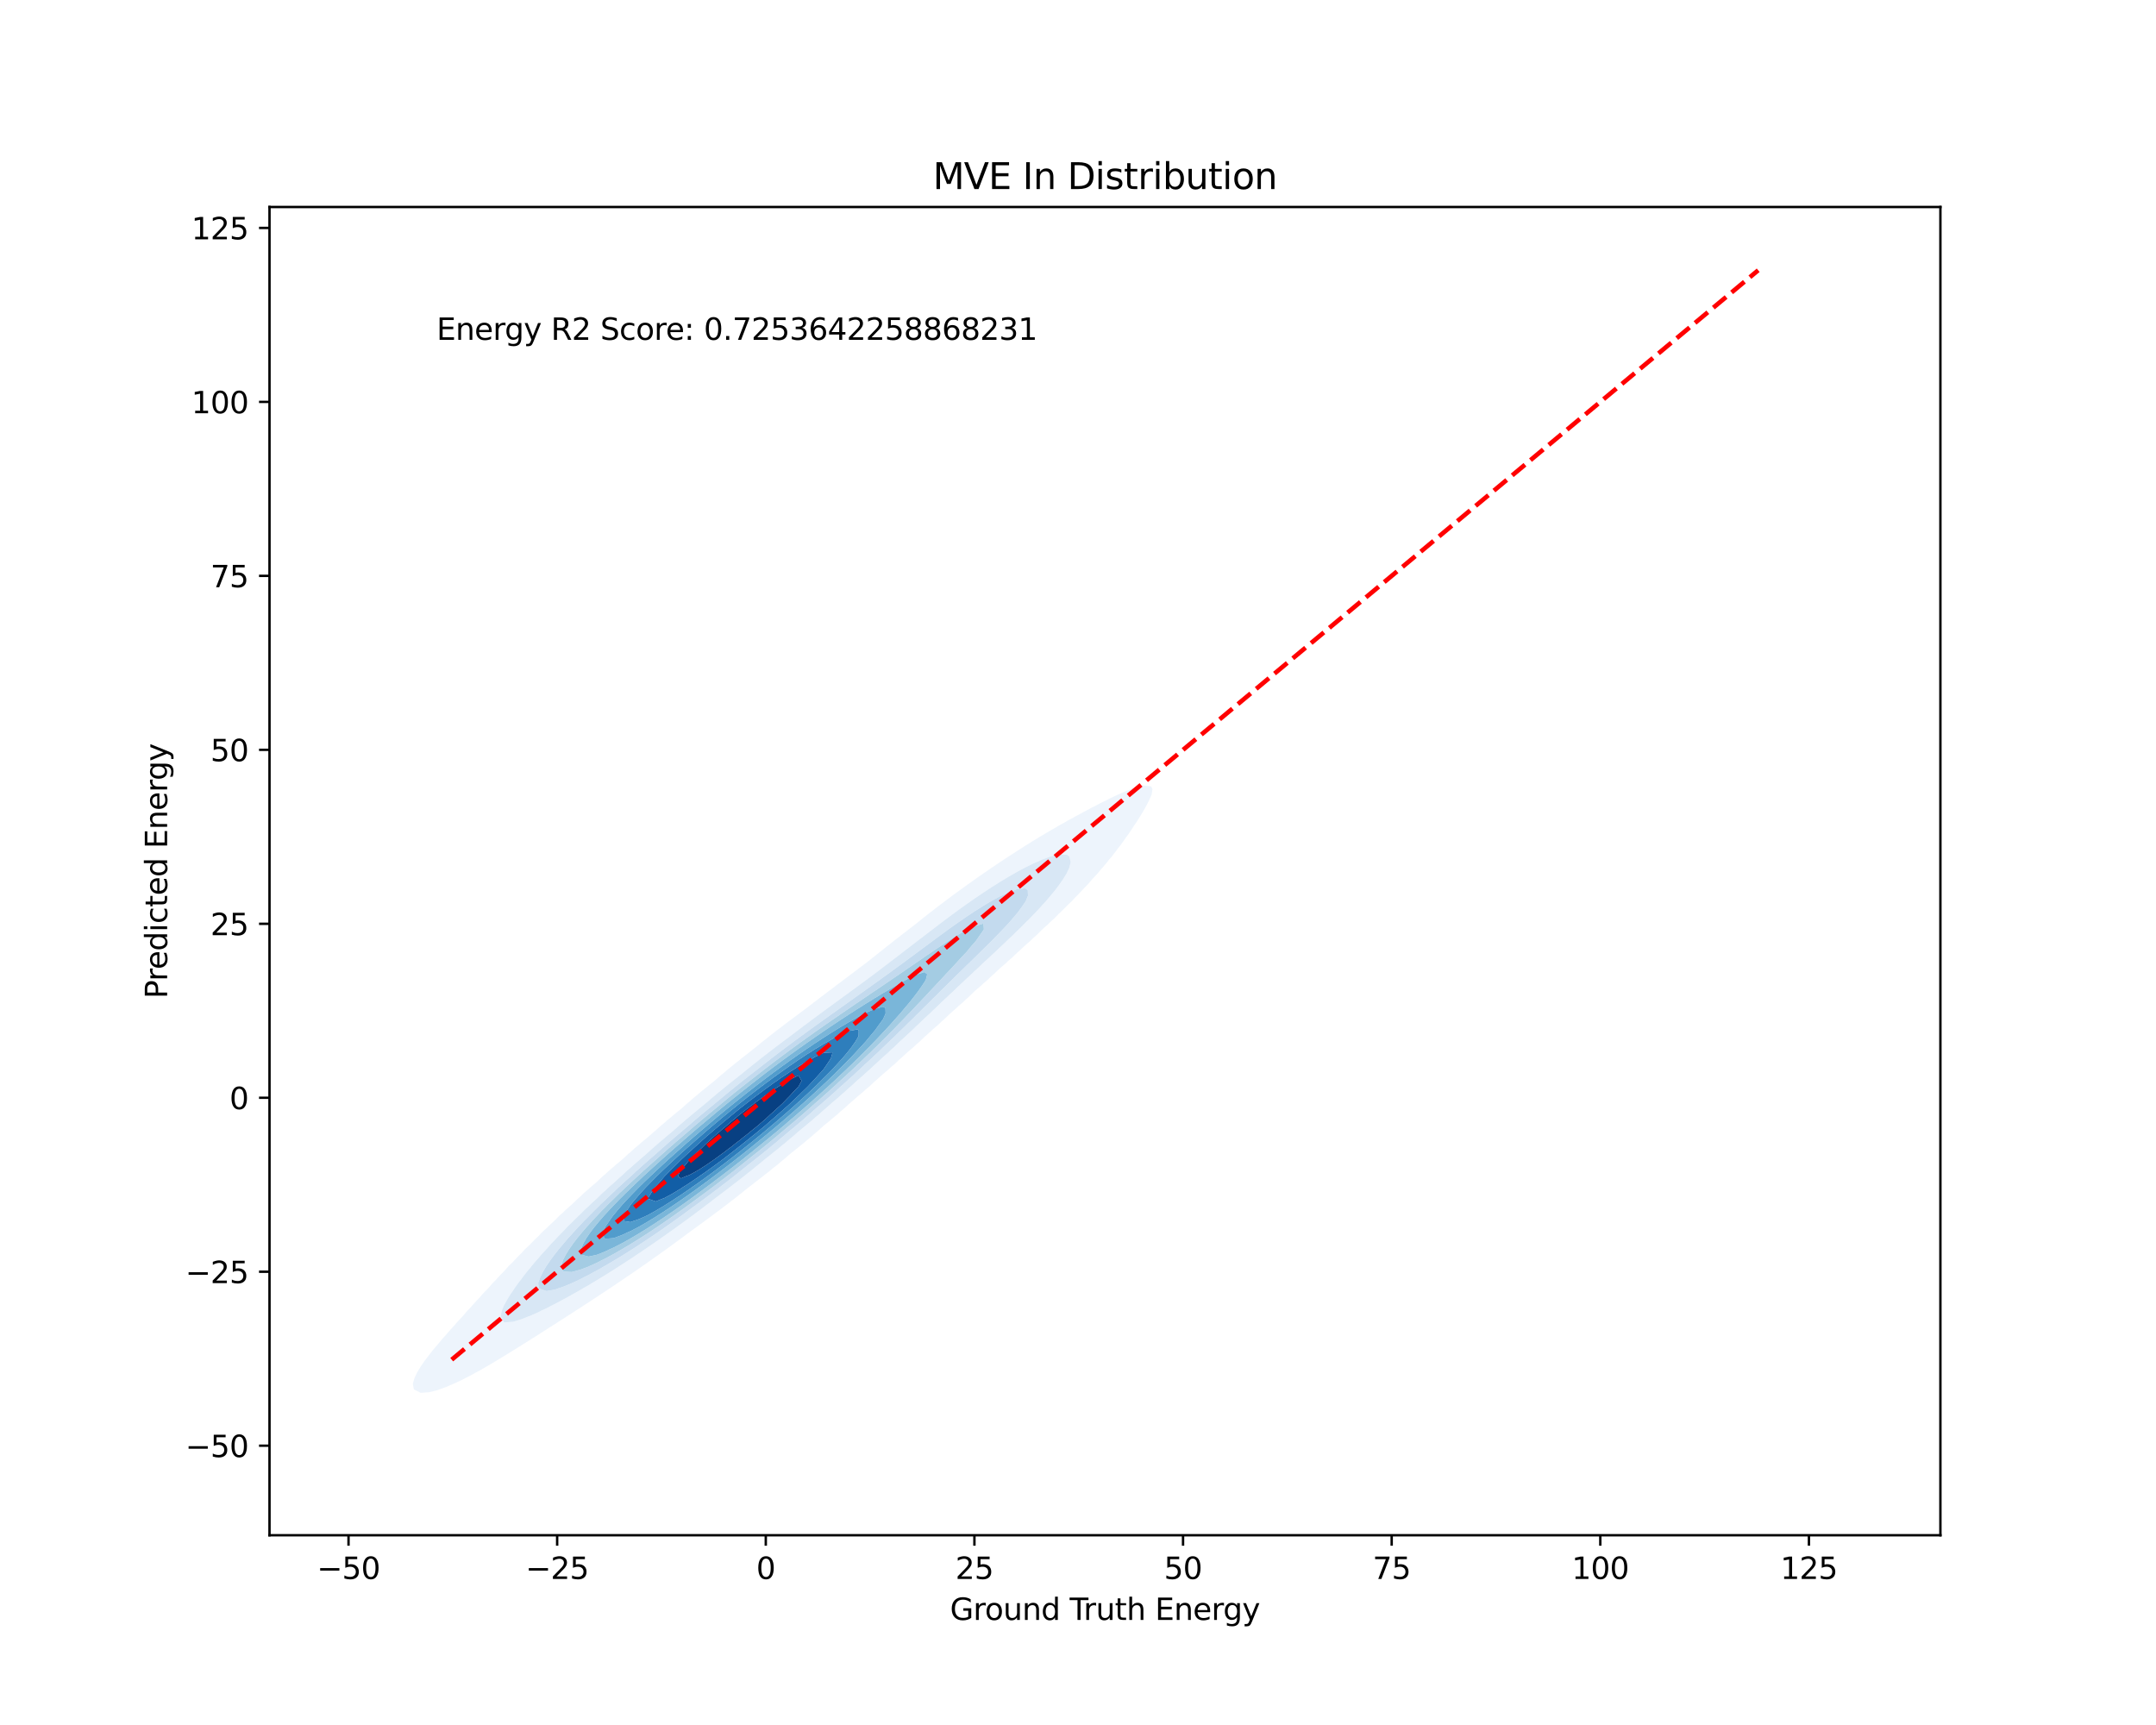 <?xml version="1.0" encoding="utf-8" standalone="no"?>
<!DOCTYPE svg PUBLIC "-//W3C//DTD SVG 1.1//EN"
  "http://www.w3.org/Graphics/SVG/1.1/DTD/svg11.dtd">
<svg xmlns:xlink="http://www.w3.org/1999/xlink" width="720pt" height="576pt" viewBox="0 0 720 576" xmlns="http://www.w3.org/2000/svg" version="1.1">
 <defs>
  <style type="text/css">*{stroke-linejoin: round; stroke-linecap: butt}</style>
 </defs>
 <g id="figure_1">
  <g id="patch_1">
   <path d="M 0 576 
L 720 576 
L 720 0 
L 0 0 
z
" style="fill: #ffffff"/>
  </g>
  <g id="axes_1">
   <g id="patch_2">
    <path d="M 90 512.64 
L 648 512.64 
L 648 69.12 
L 90 69.12 
z
" style="fill: #ffffff"/>
   </g>
   <g id="QuadContourSet_1">
    <path d="M 140.472 465.077 
L 143.276 464.892 
L 146.08 464.186 
L 146.713 463.936 
L 148.884 463.175 
L 151.456 462.063 
L 151.688 461.973 
L 154.492 460.65 
L 155.34 460.19 
L 157.296 459.212 
L 158.882 458.317 
L 160.101 457.679 
L 162.217 456.444 
L 162.905 456.07 
L 165.406 454.57 
L 165.709 454.401 
L 168.494 452.697 
L 168.513 452.687 
L 171.317 450.968 
L 171.538 450.824 
L 174.121 449.224 
L 174.539 448.951 
L 176.925 447.462 
L 177.511 447.078 
L 179.729 445.687 
L 180.464 445.204 
L 182.533 443.904 
L 183.403 443.331 
L 185.337 442.113 
L 186.331 441.458 
L 188.141 440.315 
L 189.249 439.585 
L 190.945 438.51 
L 192.154 437.711 
L 193.749 436.696 
L 195.044 435.838 
L 196.553 434.871 
L 197.915 433.965 
L 199.357 433.033 
L 200.764 432.092 
L 202.161 431.179 
L 203.589 430.219 
L 204.965 429.309 
L 206.388 428.345 
L 207.769 427.42 
L 209.159 426.472 
L 210.573 425.511 
L 211.9 424.599 
L 213.377 423.58 
L 214.611 422.726 
L 216.181 421.626 
L 217.29 420.853 
L 218.985 419.648 
L 219.937 418.979 
L 221.789 417.644 
L 222.549 417.106 
L 224.593 415.611 
L 225.125 415.233 
L 227.397 413.549 
L 227.662 413.36 
L 230.174 411.486 
L 230.201 411.466 
L 232.764 409.613 
L 233.005 409.43 
L 235.329 407.74 
L 235.809 407.371 
L 237.866 405.867 
L 238.613 405.286 
L 240.371 403.994 
L 241.417 403.171 
L 242.838 402.12 
L 244.221 401.021 
L 245.263 400.247 
L 247.025 398.83 
L 247.636 398.374 
L 249.829 396.59 
L 249.948 396.501 
L 252.374 394.628 
L 252.633 394.414 
L 254.807 392.754 
L 255.437 392.228 
L 257.189 390.881 
L 258.241 389.991 
L 259.512 389.008 
L 261.045 387.693 
L 261.763 387.135 
L 263.849 385.322 
L 263.926 385.261 
L 266.27 383.388 
L 266.653 383.051 
L 268.585 381.515 
L 269.457 380.739 
L 270.83 379.642 
L 272.261 378.352 
L 272.987 377.769 
L 275.051 375.895 
L 275.065 375.882 
L 277.357 374.022 
L 277.869 373.552 
L 279.592 372.149 
L 280.673 371.148 
L 281.742 370.276 
L 283.477 368.657 
L 283.789 368.403 
L 285.954 366.529 
L 286.281 366.223 
L 288.18 364.656 
L 289.085 363.803 
L 290.321 362.783 
L 291.889 361.297 
L 292.358 360.91 
L 294.447 359.036 
L 294.693 358.802 
L 296.657 357.163 
L 297.497 356.359 
L 298.779 355.29 
L 300.302 353.827 
L 300.794 353.417 
L 302.854 351.544 
L 303.106 351.3 
L 305.035 349.67 
L 305.91 348.822 
L 307.125 347.797 
L 308.714 346.252 
L 309.104 345.924 
L 311.176 344.051 
L 311.518 343.717 
L 313.322 342.178 
L 314.322 341.2 
L 315.374 340.304 
L 317.126 338.593 
L 317.316 338.431 
L 319.438 336.558 
L 319.93 336.077 
L 321.555 334.685 
L 322.734 333.536 
L 323.583 332.811 
L 325.517 330.938 
L 325.538 330.918 
L 327.693 329.065 
L 328.342 328.437 
L 329.797 327.192 
L 331.146 325.888 
L 331.814 325.319 
L 333.806 323.445 
L 333.95 323.307 
L 335.968 321.572 
L 336.754 320.814 
L 338.054 319.699 
L 339.558 318.242 
L 340.044 317.826 
L 342.071 315.953 
L 342.362 315.669 
L 344.189 314.079 
L 345.166 313.117 
L 346.211 312.206 
L 347.97 310.454 
L 348.109 310.333 
L 350.17 308.46 
L 350.774 307.843 
L 352.173 306.586 
L 353.578 305.13 
L 354.039 304.713 
L 355.945 302.84 
L 356.382 302.369 
L 357.876 300.967 
L 359.186 299.529 
L 359.646 299.094 
L 361.454 297.22 
L 361.99 296.601 
L 363.25 295.347 
L 364.794 293.53 
L 364.85 293.474 
L 366.611 291.601 
L 367.598 290.367 
L 368.2 289.728 
L 369.768 287.854 
L 370.402 287.007 
L 371.303 285.981 
L 372.74 284.108 
L 373.206 283.44 
L 374.189 282.235 
L 375.53 280.361 
L 376.01 279.63 
L 376.876 278.488 
L 378.14 276.615 
L 378.814 275.54 
L 379.383 274.742 
L 380.567 272.869 
L 381.618 271.147 
L 381.721 270.995 
L 382.773 269.122 
L 383.737 267.249 
L 384.422 265.725 
L 384.586 265.376 
L 384.87 263.503 
L 384.422 262.595 
L 381.618 262.27 
L 378.814 263.047 
L 377.759 263.503 
L 376.01 264.15 
L 373.238 265.376 
L 373.206 265.388 
L 370.402 266.723 
L 369.425 267.249 
L 367.598 268.119 
L 365.735 269.122 
L 364.794 269.571 
L 362.154 270.995 
L 361.99 271.074 
L 359.186 272.578 
L 358.694 272.869 
L 356.382 274.112 
L 355.321 274.742 
L 353.578 275.69 
L 352.034 276.615 
L 350.774 277.312 
L 348.834 278.488 
L 347.97 278.976 
L 345.721 280.361 
L 345.166 280.682 
L 342.687 282.235 
L 342.362 282.428 
L 339.726 284.108 
L 339.558 284.211 
L 336.832 285.981 
L 336.754 286.03 
L 333.998 287.854 
L 333.95 287.885 
L 331.217 289.728 
L 331.146 289.775 
L 328.486 291.601 
L 328.342 291.699 
L 325.8 293.474 
L 325.538 293.658 
L 323.157 295.347 
L 322.734 295.653 
L 320.557 297.22 
L 319.93 297.685 
L 318 299.094 
L 317.126 299.756 
L 315.486 300.967 
L 314.322 301.867 
L 313.018 302.84 
L 311.518 304.02 
L 310.597 304.713 
L 308.714 306.217 
L 308.227 306.586 
L 305.91 308.46 
L 305.91 308.46 
L 303.46 310.333 
L 303.106 310.62 
L 301.035 312.206 
L 300.302 312.803 
L 298.635 314.079 
L 297.497 315.005 
L 296.258 315.953 
L 294.693 317.222 
L 293.901 317.826 
L 291.889 319.452 
L 291.563 319.699 
L 289.185 321.572 
L 289.085 321.651 
L 286.696 323.445 
L 286.281 323.77 
L 284.206 325.319 
L 283.477 325.886 
L 281.717 327.192 
L 280.673 328.001 
L 279.231 329.065 
L 277.869 330.117 
L 276.753 330.938 
L 275.065 332.24 
L 274.287 332.811 
L 272.261 334.376 
L 271.841 334.685 
L 269.457 336.532 
L 269.422 336.558 
L 266.894 338.431 
L 266.653 338.617 
L 264.375 340.304 
L 263.849 340.715 
L 261.885 342.178 
L 261.045 342.841 
L 259.431 344.051 
L 258.241 345.004 
L 257.022 345.924 
L 255.437 347.211 
L 254.666 347.797 
L 252.633 349.471 
L 252.373 349.67 
L 250.025 351.544 
L 249.829 351.706 
L 247.617 353.417 
L 247.025 353.915 
L 245.259 355.29 
L 244.221 356.176 
L 242.962 357.163 
L 241.417 358.5 
L 240.737 359.036 
L 238.613 360.899 
L 238.599 360.91 
L 236.243 362.783 
L 235.809 363.164 
L 233.937 364.656 
L 233.005 365.484 
L 231.697 366.529 
L 230.201 367.872 
L 229.539 368.403 
L 227.444 370.276 
L 227.397 370.318 
L 225.124 372.149 
L 224.593 372.629 
L 222.867 374.022 
L 221.789 375.005 
L 220.686 375.895 
L 218.985 377.456 
L 218.599 377.769 
L 216.432 379.642 
L 216.181 379.872 
L 214.162 381.515 
L 213.377 382.241 
L 211.968 383.388 
L 210.573 384.686 
L 209.867 385.261 
L 207.833 387.135 
L 207.769 387.195 
L 205.569 389.008 
L 204.965 389.577 
L 203.385 390.881 
L 202.161 392.045 
L 201.302 392.754 
L 199.357 394.62 
L 199.348 394.628 
L 197.123 396.501 
L 196.553 397.055 
L 194.989 398.374 
L 193.749 399.593 
L 192.976 400.247 
L 191.046 402.12 
L 190.945 402.222 
L 188.897 403.994 
L 188.141 404.763 
L 186.87 405.867 
L 185.337 407.443 
L 184.997 407.74 
L 183.001 409.613 
L 182.533 410.108 
L 180.996 411.486 
L 179.729 412.841 
L 179.152 413.36 
L 177.286 415.233 
L 176.925 415.631 
L 175.337 417.106 
L 174.121 418.458 
L 173.56 418.979 
L 171.749 420.853 
L 171.317 421.347 
L 169.883 422.726 
L 168.513 424.298 
L 168.199 424.599 
L 166.383 426.472 
L 165.709 427.264 
L 164.614 428.345 
L 162.991 430.219 
L 162.905 430.322 
L 161.164 432.092 
L 160.101 433.35 
L 159.487 433.965 
L 157.792 435.838 
L 157.296 436.429 
L 156.048 437.711 
L 154.492 439.538 
L 154.446 439.585 
L 152.679 441.458 
L 151.688 442.635 
L 151.017 443.331 
L 149.373 445.204 
L 148.884 445.801 
L 147.705 447.078 
L 146.158 448.951 
L 146.08 449.052 
L 144.558 450.824 
L 143.276 452.49 
L 143.097 452.697 
L 141.679 454.57 
L 140.472 456.353 
L 140.404 456.444 
L 139.282 458.317 
L 138.405 460.19 
L 137.857 462.063 
L 138.21 463.936 
z
M 168.26 441.458 
L 167.193 439.585 
L 167.549 437.711 
L 168.314 435.838 
L 168.513 435.508 
L 169.369 433.965 
L 170.511 432.092 
L 171.317 430.952 
L 171.785 430.219 
L 173.11 428.345 
L 174.121 427.07 
L 174.544 426.472 
L 175.992 424.599 
L 176.925 423.524 
L 177.538 422.726 
L 179.112 420.853 
L 179.729 420.194 
L 180.727 418.979 
L 182.47 417.106 
L 182.533 417.043 
L 184.109 415.233 
L 185.337 414.001 
L 185.901 413.36 
L 187.71 411.486 
L 188.141 411.077 
L 189.494 409.613 
L 190.945 408.238 
L 191.412 407.74 
L 193.32 405.867 
L 193.749 405.477 
L 195.196 403.994 
L 196.553 402.767 
L 197.192 402.12 
L 199.251 400.247 
L 199.357 400.155 
L 201.171 398.374 
L 202.161 397.511 
L 203.202 396.501 
L 204.965 394.971 
L 205.323 394.628 
L 207.403 392.754 
L 207.769 392.444 
L 209.429 390.881 
L 210.573 389.914 
L 211.545 389.008 
L 213.377 387.462 
L 213.731 387.135 
L 215.882 385.261 
L 216.181 385.013 
L 217.957 383.388 
L 218.985 382.537 
L 220.111 381.515 
L 221.789 380.127 
L 222.328 379.642 
L 224.593 377.772 
L 224.597 377.769 
L 226.692 375.895 
L 227.397 375.32 
L 228.861 374.022 
L 230.201 372.932 
L 231.092 372.149 
L 233.005 370.598 
L 233.376 370.276 
L 235.655 368.403 
L 235.809 368.279 
L 237.832 366.529 
L 238.613 365.905 
L 240.075 364.656 
L 241.417 363.59 
L 242.374 362.783 
L 244.221 361.325 
L 244.72 360.91 
L 247.025 359.103 
L 247.106 359.036 
L 249.4 357.163 
L 249.829 356.83 
L 251.719 355.29 
L 252.633 354.586 
L 254.089 353.417 
L 255.437 352.387 
L 256.504 351.544 
L 258.241 350.227 
L 258.956 349.67 
L 261.045 348.101 
L 261.441 347.797 
L 263.849 346.003 
L 263.953 345.924 
L 266.431 344.051 
L 266.653 343.886 
L 268.908 342.178 
L 269.457 341.773 
L 271.417 340.304 
L 272.261 339.686 
L 273.95 338.431 
L 275.065 337.617 
L 276.501 336.558 
L 277.869 335.561 
L 279.064 334.685 
L 280.673 333.513 
L 281.632 332.811 
L 283.477 331.467 
L 284.2 330.938 
L 286.281 329.417 
L 286.762 329.065 
L 289.085 327.36 
L 289.313 327.192 
L 291.841 325.319 
L 291.889 325.282 
L 294.301 323.445 
L 294.693 323.15 
L 296.752 321.572 
L 297.497 321.008 
L 299.197 319.699 
L 300.302 318.858 
L 301.637 317.826 
L 303.106 316.704 
L 304.077 315.953 
L 305.91 314.551 
L 306.521 314.079 
L 308.714 312.405 
L 308.973 312.206 
L 311.425 310.333 
L 311.518 310.263 
L 313.867 308.46 
L 314.322 308.117 
L 316.352 306.586 
L 317.126 306.011 
L 318.885 304.713 
L 319.93 303.948 
L 321.472 302.84 
L 322.734 301.935 
L 324.123 300.967 
L 325.538 299.974 
L 326.846 299.094 
L 328.342 298.071 
L 329.656 297.22 
L 331.146 296.231 
L 332.57 295.347 
L 333.95 294.461 
L 335.616 293.474 
L 336.754 292.769 
L 338.826 291.601 
L 339.558 291.165 
L 342.249 289.728 
L 342.362 289.663 
L 345.166 288.273 
L 346.178 287.854 
L 347.97 287.034 
L 350.774 285.981 
L 350.774 285.981 
L 353.578 285.315 
L 356.382 285.431 
L 357.121 285.981 
L 357.568 287.854 
L 357.107 289.728 
L 356.382 291.273 
L 356.236 291.601 
L 355.092 293.474 
L 353.813 295.347 
L 353.578 295.637 
L 352.39 297.22 
L 350.852 299.094 
L 350.774 299.178 
L 349.258 300.967 
L 347.97 302.353 
L 347.547 302.84 
L 345.808 304.713 
L 345.166 305.35 
L 344.004 306.586 
L 342.362 308.2 
L 342.113 308.46 
L 340.243 310.333 
L 339.558 310.972 
L 338.321 312.206 
L 336.754 313.664 
L 336.333 314.079 
L 334.36 315.953 
L 333.95 316.323 
L 332.398 317.826 
L 331.146 318.96 
L 330.381 319.699 
L 328.342 321.556 
L 328.325 321.572 
L 326.381 323.445 
L 325.538 324.203 
L 324.386 325.319 
L 322.734 326.818 
L 322.35 327.192 
L 320.367 329.065 
L 319.93 329.457 
L 318.42 330.938 
L 317.126 332.112 
L 316.418 332.811 
L 314.383 334.685 
L 314.322 334.74 
L 312.485 336.558 
L 311.518 337.431 
L 310.512 338.431 
L 308.714 340.065 
L 308.474 340.304 
L 306.532 342.178 
L 305.91 342.732 
L 304.579 344.051 
L 303.106 345.369 
L 302.545 345.924 
L 300.497 347.797 
L 300.302 347.969 
L 298.562 349.67 
L 297.497 350.605 
L 296.535 351.544 
L 294.693 353.162 
L 294.431 353.417 
L 292.413 355.29 
L 291.889 355.74 
L 290.403 357.163 
L 289.085 358.297 
L 288.308 359.036 
L 286.281 360.778 
L 286.142 360.91 
L 284.106 362.783 
L 283.477 363.313 
L 282.037 364.656 
L 280.673 365.805 
L 279.89 366.529 
L 277.869 368.226 
L 277.676 368.403 
L 275.563 370.276 
L 275.065 370.687 
L 273.451 372.149 
L 272.261 373.128 
L 271.263 374.022 
L 269.457 375.502 
L 269.014 375.895 
L 266.739 377.769 
L 266.653 377.838 
L 264.595 379.642 
L 263.849 380.24 
L 262.377 381.515 
L 261.045 382.578 
L 260.098 383.388 
L 258.241 384.861 
L 257.767 385.261 
L 255.437 387.097 
L 255.393 387.135 
L 253.133 389.008 
L 252.633 389.396 
L 250.832 390.881 
L 249.829 391.654 
L 248.478 392.754 
L 247.025 393.867 
L 246.079 394.628 
L 244.221 396.04 
L 243.641 396.501 
L 241.417 398.18 
L 241.169 398.374 
L 238.689 400.247 
L 238.613 400.304 
L 236.267 402.12 
L 235.809 402.459 
L 233.8 403.994 
L 233.005 404.577 
L 231.29 405.867 
L 230.201 406.659 
L 228.741 407.74 
L 227.397 408.709 
L 226.155 409.613 
L 224.593 410.728 
L 223.531 411.486 
L 221.789 412.717 
L 220.871 413.36 
L 218.985 414.675 
L 218.172 415.233 
L 216.181 416.603 
L 215.432 417.106 
L 213.377 418.501 
L 212.647 418.979 
L 210.573 420.367 
L 209.814 420.853 
L 207.769 422.199 
L 206.927 422.726 
L 204.965 423.997 
L 203.978 424.599 
L 202.161 425.757 
L 200.96 426.472 
L 199.357 427.478 
L 197.864 428.345 
L 196.553 429.155 
L 194.681 430.219 
L 193.749 430.785 
L 191.401 432.092 
L 190.945 432.365 
L 188.141 433.899 
L 188.005 433.965 
L 185.337 435.406 
L 184.428 435.838 
L 182.533 436.841 
L 180.652 437.711 
L 179.729 438.19 
L 176.925 439.434 
L 176.481 439.585 
L 174.121 440.515 
L 171.317 441.372 
L 169.938 441.458 
L 168.513 441.568 
z
" clip-path="url(#pc1974499b0)" style="fill: #edf4fc"/>
    <path d="M 168.513 441.568 
L 169.938 441.458 
L 171.317 441.372 
L 174.121 440.515 
L 176.481 439.585 
L 176.925 439.434 
L 179.729 438.19 
L 180.652 437.711 
L 182.533 436.841 
L 184.428 435.838 
L 185.337 435.406 
L 188.005 433.965 
L 188.141 433.899 
L 190.945 432.365 
L 191.401 432.092 
L 193.749 430.785 
L 194.681 430.219 
L 196.553 429.155 
L 197.864 428.345 
L 199.357 427.478 
L 200.96 426.472 
L 202.161 425.757 
L 203.978 424.599 
L 204.965 423.997 
L 206.927 422.726 
L 207.769 422.199 
L 209.814 420.853 
L 210.573 420.367 
L 212.647 418.979 
L 213.377 418.501 
L 215.432 417.106 
L 216.181 416.603 
L 218.172 415.233 
L 218.985 414.675 
L 220.871 413.36 
L 221.789 412.717 
L 223.531 411.486 
L 224.593 410.728 
L 226.155 409.613 
L 227.397 408.709 
L 228.741 407.74 
L 230.201 406.659 
L 231.29 405.867 
L 233.005 404.577 
L 233.8 403.994 
L 235.809 402.459 
L 236.267 402.12 
L 238.613 400.304 
L 238.689 400.247 
L 241.169 398.374 
L 241.417 398.18 
L 243.641 396.501 
L 244.221 396.04 
L 246.079 394.628 
L 247.025 393.867 
L 248.478 392.754 
L 249.829 391.654 
L 250.832 390.881 
L 252.633 389.396 
L 253.133 389.008 
L 255.393 387.135 
L 255.437 387.097 
L 257.767 385.261 
L 258.241 384.861 
L 260.098 383.388 
L 261.045 382.578 
L 262.377 381.515 
L 263.849 380.24 
L 264.595 379.642 
L 266.653 377.838 
L 266.739 377.769 
L 269.014 375.895 
L 269.457 375.502 
L 271.263 374.022 
L 272.261 373.128 
L 273.451 372.149 
L 275.065 370.687 
L 275.563 370.276 
L 277.676 368.403 
L 277.869 368.226 
L 279.89 366.529 
L 280.673 365.805 
L 282.037 364.656 
L 283.477 363.313 
L 284.106 362.783 
L 286.142 360.91 
L 286.281 360.778 
L 288.308 359.036 
L 289.085 358.297 
L 290.403 357.163 
L 291.889 355.74 
L 292.413 355.29 
L 294.431 353.417 
L 294.693 353.162 
L 296.535 351.544 
L 297.497 350.605 
L 298.562 349.67 
L 300.302 347.969 
L 300.497 347.797 
L 302.545 345.924 
L 303.106 345.369 
L 304.579 344.051 
L 305.91 342.732 
L 306.532 342.178 
L 308.474 340.304 
L 308.714 340.065 
L 310.512 338.431 
L 311.518 337.431 
L 312.485 336.558 
L 314.322 334.74 
L 314.383 334.685 
L 316.418 332.811 
L 317.126 332.112 
L 318.42 330.938 
L 319.93 329.457 
L 320.367 329.065 
L 322.35 327.192 
L 322.734 326.818 
L 324.386 325.319 
L 325.538 324.203 
L 326.381 323.445 
L 328.325 321.572 
L 328.342 321.556 
L 330.381 319.699 
L 331.146 318.96 
L 332.398 317.826 
L 333.95 316.323 
L 334.36 315.953 
L 336.333 314.079 
L 336.754 313.664 
L 338.321 312.206 
L 339.558 310.972 
L 340.243 310.333 
L 342.113 308.46 
L 342.362 308.2 
L 344.004 306.586 
L 345.166 305.35 
L 345.808 304.713 
L 347.547 302.84 
L 347.97 302.353 
L 349.258 300.967 
L 350.774 299.178 
L 350.852 299.094 
L 352.39 297.22 
L 353.578 295.637 
L 353.813 295.347 
L 355.092 293.474 
L 356.236 291.601 
L 356.382 291.273 
L 357.107 289.728 
L 357.568 287.854 
L 357.121 285.981 
L 356.382 285.431 
L 353.578 285.315 
L 350.774 285.981 
L 350.774 285.981 
L 347.97 287.034 
L 346.178 287.854 
L 345.166 288.273 
L 342.362 289.663 
L 342.249 289.728 
L 339.558 291.165 
L 338.826 291.601 
L 336.754 292.769 
L 335.616 293.474 
L 333.95 294.461 
L 332.57 295.347 
L 331.146 296.231 
L 329.656 297.22 
L 328.342 298.071 
L 326.846 299.094 
L 325.538 299.974 
L 324.123 300.967 
L 322.734 301.935 
L 321.472 302.84 
L 319.93 303.948 
L 318.885 304.713 
L 317.126 306.011 
L 316.352 306.586 
L 314.322 308.117 
L 313.867 308.46 
L 311.518 310.263 
L 311.425 310.333 
L 308.973 312.206 
L 308.714 312.405 
L 306.521 314.079 
L 305.91 314.551 
L 304.077 315.953 
L 303.106 316.704 
L 301.637 317.826 
L 300.302 318.858 
L 299.197 319.699 
L 297.497 321.008 
L 296.752 321.572 
L 294.693 323.15 
L 294.301 323.445 
L 291.889 325.282 
L 291.841 325.319 
L 289.313 327.192 
L 289.085 327.36 
L 286.762 329.065 
L 286.281 329.417 
L 284.2 330.938 
L 283.477 331.467 
L 281.632 332.811 
L 280.673 333.513 
L 279.064 334.685 
L 277.869 335.561 
L 276.501 336.558 
L 275.065 337.617 
L 273.95 338.431 
L 272.261 339.686 
L 271.417 340.304 
L 269.457 341.773 
L 268.908 342.178 
L 266.653 343.886 
L 266.431 344.051 
L 263.953 345.924 
L 263.849 346.003 
L 261.441 347.797 
L 261.045 348.101 
L 258.956 349.67 
L 258.241 350.227 
L 256.504 351.544 
L 255.437 352.387 
L 254.089 353.417 
L 252.633 354.586 
L 251.719 355.29 
L 249.829 356.83 
L 249.4 357.163 
L 247.106 359.036 
L 247.025 359.103 
L 244.72 360.91 
L 244.221 361.325 
L 242.374 362.783 
L 241.417 363.59 
L 240.075 364.656 
L 238.613 365.905 
L 237.832 366.529 
L 235.809 368.279 
L 235.655 368.403 
L 233.376 370.276 
L 233.005 370.598 
L 231.092 372.149 
L 230.201 372.932 
L 228.861 374.022 
L 227.397 375.32 
L 226.692 375.895 
L 224.597 377.769 
L 224.593 377.772 
L 222.328 379.642 
L 221.789 380.127 
L 220.111 381.515 
L 218.985 382.537 
L 217.957 383.388 
L 216.181 385.013 
L 215.882 385.261 
L 213.731 387.135 
L 213.377 387.462 
L 211.545 389.008 
L 210.573 389.914 
L 209.429 390.881 
L 207.769 392.444 
L 207.403 392.754 
L 205.323 394.628 
L 204.965 394.971 
L 203.202 396.501 
L 202.161 397.511 
L 201.171 398.374 
L 199.357 400.155 
L 199.251 400.247 
L 197.192 402.12 
L 196.553 402.767 
L 195.196 403.994 
L 193.749 405.477 
L 193.32 405.867 
L 191.412 407.74 
L 190.945 408.238 
L 189.494 409.613 
L 188.141 411.077 
L 187.71 411.486 
L 185.901 413.36 
L 185.337 414.001 
L 184.109 415.233 
L 182.533 417.043 
L 182.47 417.106 
L 180.727 418.979 
L 179.729 420.194 
L 179.112 420.853 
L 177.538 422.726 
L 176.925 423.524 
L 175.992 424.599 
L 174.544 426.472 
L 174.121 427.07 
L 173.11 428.345 
L 171.785 430.219 
L 171.317 430.952 
L 170.511 432.092 
L 169.369 433.965 
L 168.513 435.508 
L 168.314 435.838 
L 167.549 437.711 
L 167.193 439.585 
L 168.26 441.458 
z
M 179.895 430.219 
L 179.729 428.345 
L 180.422 426.472 
L 181.349 424.599 
L 182.463 422.726 
L 182.533 422.632 
L 183.75 420.853 
L 185.14 418.979 
L 185.337 418.748 
L 186.606 417.106 
L 188.141 415.3 
L 188.193 415.233 
L 189.776 413.36 
L 190.945 412.115 
L 191.482 411.486 
L 193.212 409.613 
L 193.749 409.082 
L 194.978 407.74 
L 196.553 406.189 
L 196.852 405.867 
L 198.694 403.994 
L 199.357 403.375 
L 200.584 402.12 
L 202.161 400.658 
L 202.568 400.247 
L 204.537 398.374 
L 204.965 397.993 
L 206.499 396.501 
L 207.769 395.374 
L 208.545 394.628 
L 210.573 392.836 
L 210.659 392.754 
L 212.671 390.881 
L 213.377 390.275 
L 214.74 389.008 
L 216.181 387.773 
L 216.875 387.135 
L 218.985 385.332 
L 219.062 385.261 
L 221.143 383.388 
L 221.789 382.847 
L 223.268 381.515 
L 224.593 380.408 
L 225.452 379.642 
L 227.397 378.021 
L 227.683 377.769 
L 229.873 375.895 
L 230.201 375.626 
L 232.033 374.022 
L 233.005 373.227 
L 234.25 372.149 
L 235.809 370.88 
L 236.515 370.276 
L 238.613 368.578 
L 238.821 368.403 
L 241.081 366.529 
L 241.417 366.261 
L 243.333 364.656 
L 244.221 363.952 
L 245.636 362.783 
L 247.025 361.69 
L 247.985 360.91 
L 249.829 359.471 
L 250.372 359.036 
L 252.633 357.289 
L 252.793 357.163 
L 255.19 355.29 
L 255.437 355.101 
L 257.591 353.417 
L 258.241 352.924 
L 260.036 351.544 
L 261.045 350.786 
L 262.519 349.67 
L 263.849 348.682 
L 265.037 347.797 
L 266.653 346.607 
L 267.585 345.924 
L 269.457 344.558 
L 270.159 344.051 
L 272.261 342.53 
L 272.756 342.178 
L 275.065 340.52 
L 275.373 340.304 
L 277.869 338.524 
L 278.003 338.431 
L 280.64 336.558 
L 280.673 336.534 
L 283.268 334.685 
L 283.477 334.534 
L 285.902 332.811 
L 286.281 332.538 
L 288.536 330.938 
L 289.085 330.541 
L 291.162 329.065 
L 291.889 328.537 
L 293.777 327.192 
L 294.693 326.522 
L 296.375 325.319 
L 297.497 324.493 
L 298.953 323.445 
L 300.302 322.447 
L 301.513 321.572 
L 303.106 320.385 
L 304.053 319.699 
L 305.91 318.31 
L 306.579 317.826 
L 308.714 316.228 
L 309.096 315.953 
L 311.518 314.145 
L 311.61 314.079 
L 314.147 312.206 
L 314.322 312.075 
L 316.724 310.333 
L 317.126 310.037 
L 319.354 308.46 
L 319.93 308.043 
L 322.054 306.586 
L 322.734 306.108 
L 324.849 304.713 
L 325.538 304.244 
L 327.773 302.84 
L 328.342 302.468 
L 330.871 300.967 
L 331.146 300.796 
L 333.95 299.275 
L 334.37 299.094 
L 336.754 297.972 
L 338.797 297.22 
L 339.558 296.912 
L 342.362 296.627 
L 343.231 297.22 
L 343.299 299.094 
L 342.531 300.967 
L 342.362 301.212 
L 341.237 302.84 
L 339.879 304.713 
L 339.558 305.087 
L 338.281 306.586 
L 336.754 308.352 
L 336.66 308.46 
L 334.899 310.333 
L 333.95 311.311 
L 333.09 312.206 
L 331.265 314.079 
L 331.146 314.195 
L 329.376 315.953 
L 328.342 316.959 
L 327.467 317.826 
L 325.561 319.699 
L 325.538 319.721 
L 323.646 321.572 
L 322.734 322.445 
L 321.72 323.445 
L 319.93 325.187 
L 319.798 325.319 
L 317.908 327.192 
L 317.126 327.939 
L 316.005 329.065 
L 314.322 330.704 
L 314.092 330.938 
L 312.225 332.811 
L 311.518 333.487 
L 310.342 334.685 
L 308.714 336.263 
L 308.427 336.558 
L 306.56 338.431 
L 305.91 339.045 
L 304.674 340.304 
L 303.106 341.799 
L 302.737 342.178 
L 300.836 344.051 
L 300.302 344.545 
L 298.931 345.924 
L 297.497 347.256 
L 296.96 347.797 
L 294.988 349.67 
L 294.693 349.936 
L 293.062 351.544 
L 291.889 352.602 
L 291.059 353.417 
L 289.085 355.201 
L 288.994 355.29 
L 287.03 357.163 
L 286.281 357.82 
L 285.008 359.036 
L 283.477 360.379 
L 282.917 360.91 
L 280.8 362.783 
L 280.673 362.891 
L 278.775 364.656 
L 277.869 365.43 
L 276.675 366.529 
L 275.065 367.899 
L 274.513 368.403 
L 272.312 370.276 
L 272.261 370.318 
L 270.221 372.149 
L 269.457 372.782 
L 268.059 374.022 
L 266.653 375.183 
L 265.84 375.895 
L 263.849 377.529 
L 263.572 377.769 
L 261.333 379.642 
L 261.045 379.874 
L 259.123 381.515 
L 258.241 382.222 
L 256.857 383.388 
L 255.437 384.517 
L 254.542 385.261 
L 252.633 386.769 
L 252.187 387.135 
L 249.829 388.982 
L 249.797 389.008 
L 247.482 390.881 
L 247.025 391.233 
L 245.126 392.754 
L 244.221 393.447 
L 242.726 394.628 
L 241.417 395.621 
L 240.287 396.501 
L 238.613 397.761 
L 237.813 398.374 
L 235.809 399.868 
L 235.306 400.247 
L 233.005 401.946 
L 232.769 402.12 
L 230.202 403.994 
L 230.201 403.994 
L 227.649 405.867 
L 227.397 406.049 
L 225.048 407.74 
L 224.593 408.064 
L 222.396 409.613 
L 221.789 410.04 
L 219.693 411.486 
L 218.985 411.977 
L 216.932 413.36 
L 216.181 413.872 
L 214.108 415.233 
L 213.377 415.723 
L 211.213 417.106 
L 210.573 417.527 
L 208.236 418.979 
L 207.769 419.281 
L 205.164 420.853 
L 204.965 420.978 
L 202.161 422.626 
L 201.972 422.726 
L 199.357 424.221 
L 198.614 424.599 
L 196.553 425.738 
L 195.045 426.472 
L 193.749 427.163 
L 191.206 428.345 
L 190.945 428.48 
L 188.141 429.642 
L 186.367 430.219 
L 185.337 430.604 
L 182.533 431.11 
z
" clip-path="url(#pc1974499b0)" style="fill: #d8e7f5"/>
    <path d="M 182.533 431.11 
L 185.337 430.604 
L 186.367 430.219 
L 188.141 429.642 
L 190.945 428.48 
L 191.206 428.345 
L 193.749 427.163 
L 195.045 426.472 
L 196.553 425.738 
L 198.614 424.599 
L 199.357 424.221 
L 201.972 422.726 
L 202.161 422.626 
L 204.965 420.978 
L 205.164 420.853 
L 207.769 419.281 
L 208.236 418.979 
L 210.573 417.527 
L 211.213 417.106 
L 213.377 415.723 
L 214.108 415.233 
L 216.181 413.872 
L 216.932 413.36 
L 218.985 411.977 
L 219.693 411.486 
L 221.789 410.04 
L 222.396 409.613 
L 224.593 408.064 
L 225.048 407.74 
L 227.397 406.049 
L 227.649 405.867 
L 230.201 403.994 
L 230.202 403.994 
L 232.769 402.12 
L 233.005 401.946 
L 235.306 400.247 
L 235.809 399.868 
L 237.813 398.374 
L 238.613 397.761 
L 240.287 396.501 
L 241.417 395.621 
L 242.726 394.628 
L 244.221 393.447 
L 245.126 392.754 
L 247.025 391.233 
L 247.482 390.881 
L 249.797 389.008 
L 249.829 388.982 
L 252.187 387.135 
L 252.633 386.769 
L 254.542 385.261 
L 255.437 384.517 
L 256.857 383.388 
L 258.241 382.222 
L 259.123 381.515 
L 261.045 379.874 
L 261.333 379.642 
L 263.572 377.769 
L 263.849 377.529 
L 265.84 375.895 
L 266.653 375.183 
L 268.059 374.022 
L 269.457 372.782 
L 270.221 372.149 
L 272.261 370.318 
L 272.312 370.276 
L 274.513 368.403 
L 275.065 367.899 
L 276.675 366.529 
L 277.869 365.43 
L 278.775 364.656 
L 280.673 362.891 
L 280.8 362.783 
L 282.917 360.91 
L 283.477 360.379 
L 285.008 359.036 
L 286.281 357.82 
L 287.03 357.163 
L 288.994 355.29 
L 289.085 355.201 
L 291.059 353.417 
L 291.889 352.602 
L 293.062 351.544 
L 294.693 349.936 
L 294.988 349.67 
L 296.96 347.797 
L 297.497 347.256 
L 298.931 345.924 
L 300.302 344.545 
L 300.836 344.051 
L 302.737 342.178 
L 303.106 341.799 
L 304.674 340.304 
L 305.91 339.045 
L 306.56 338.431 
L 308.427 336.558 
L 308.714 336.263 
L 310.342 334.685 
L 311.518 333.487 
L 312.225 332.811 
L 314.092 330.938 
L 314.322 330.704 
L 316.005 329.065 
L 317.126 327.939 
L 317.908 327.192 
L 319.798 325.319 
L 319.93 325.187 
L 321.72 323.445 
L 322.734 322.445 
L 323.646 321.572 
L 325.538 319.721 
L 325.561 319.699 
L 327.467 317.826 
L 328.342 316.959 
L 329.376 315.953 
L 331.146 314.195 
L 331.265 314.079 
L 333.09 312.206 
L 333.95 311.311 
L 334.899 310.333 
L 336.66 308.46 
L 336.754 308.352 
L 338.281 306.586 
L 339.558 305.087 
L 339.879 304.713 
L 341.237 302.84 
L 342.362 301.212 
L 342.531 300.967 
L 343.299 299.094 
L 343.231 297.22 
L 342.362 296.627 
L 339.558 296.912 
L 338.797 297.22 
L 336.754 297.972 
L 334.37 299.094 
L 333.95 299.275 
L 331.146 300.796 
L 330.871 300.967 
L 328.342 302.468 
L 327.773 302.84 
L 325.538 304.244 
L 324.849 304.713 
L 322.734 306.108 
L 322.054 306.586 
L 319.93 308.043 
L 319.354 308.46 
L 317.126 310.037 
L 316.724 310.333 
L 314.322 312.075 
L 314.147 312.206 
L 311.61 314.079 
L 311.518 314.145 
L 309.096 315.953 
L 308.714 316.228 
L 306.579 317.826 
L 305.91 318.31 
L 304.053 319.699 
L 303.106 320.385 
L 301.513 321.572 
L 300.302 322.447 
L 298.953 323.445 
L 297.497 324.493 
L 296.375 325.319 
L 294.693 326.522 
L 293.777 327.192 
L 291.889 328.537 
L 291.162 329.065 
L 289.085 330.541 
L 288.536 330.938 
L 286.281 332.538 
L 285.902 332.811 
L 283.477 334.534 
L 283.268 334.685 
L 280.673 336.534 
L 280.64 336.558 
L 278.003 338.431 
L 277.869 338.524 
L 275.373 340.304 
L 275.065 340.52 
L 272.756 342.178 
L 272.261 342.53 
L 270.159 344.051 
L 269.457 344.558 
L 267.585 345.924 
L 266.653 346.607 
L 265.037 347.797 
L 263.849 348.682 
L 262.519 349.67 
L 261.045 350.786 
L 260.036 351.544 
L 258.241 352.924 
L 257.591 353.417 
L 255.437 355.101 
L 255.19 355.29 
L 252.793 357.163 
L 252.633 357.289 
L 250.372 359.036 
L 249.829 359.471 
L 247.985 360.91 
L 247.025 361.69 
L 245.636 362.783 
L 244.221 363.952 
L 243.333 364.656 
L 241.417 366.261 
L 241.081 366.529 
L 238.821 368.403 
L 238.613 368.578 
L 236.515 370.276 
L 235.809 370.88 
L 234.25 372.149 
L 233.005 373.227 
L 232.033 374.022 
L 230.201 375.626 
L 229.873 375.895 
L 227.683 377.769 
L 227.397 378.021 
L 225.452 379.642 
L 224.593 380.408 
L 223.268 381.515 
L 221.789 382.847 
L 221.143 383.388 
L 219.062 385.261 
L 218.985 385.332 
L 216.875 387.135 
L 216.181 387.773 
L 214.74 389.008 
L 213.377 390.275 
L 212.671 390.881 
L 210.659 392.754 
L 210.573 392.836 
L 208.545 394.628 
L 207.769 395.374 
L 206.499 396.501 
L 204.965 397.993 
L 204.537 398.374 
L 202.568 400.247 
L 202.161 400.658 
L 200.584 402.12 
L 199.357 403.375 
L 198.694 403.994 
L 196.852 405.867 
L 196.553 406.189 
L 194.978 407.74 
L 193.749 409.082 
L 193.212 409.613 
L 191.482 411.486 
L 190.945 412.115 
L 189.776 413.36 
L 188.193 415.233 
L 188.141 415.3 
L 186.606 417.106 
L 185.337 418.748 
L 185.14 418.979 
L 183.75 420.853 
L 182.533 422.632 
L 182.463 422.726 
L 181.349 424.599 
L 180.422 426.472 
L 179.729 428.345 
L 179.895 430.219 
z
M 188.426 424.599 
L 188.141 424.531 
L 187.507 422.726 
L 187.948 420.853 
L 188.141 420.495 
L 188.922 418.979 
L 190.062 417.106 
L 190.945 415.88 
L 191.385 415.233 
L 192.816 413.36 
L 193.749 412.262 
L 194.365 411.486 
L 195.975 409.613 
L 196.553 409.003 
L 197.664 407.74 
L 199.357 405.962 
L 199.442 405.867 
L 201.212 403.994 
L 202.161 403.07 
L 203.071 402.12 
L 204.965 400.288 
L 205.004 400.247 
L 206.892 398.374 
L 207.769 397.569 
L 208.858 396.501 
L 210.573 394.935 
L 210.89 394.628 
L 212.901 392.754 
L 213.377 392.335 
L 214.925 390.881 
L 216.181 389.78 
L 217.013 389.008 
L 218.985 387.285 
L 219.148 387.135 
L 221.228 385.261 
L 221.789 384.783 
L 223.335 383.388 
L 224.593 382.32 
L 225.493 381.515 
L 227.397 379.904 
L 227.694 379.642 
L 229.866 377.769 
L 230.201 377.491 
L 232.026 375.895 
L 233.005 375.086 
L 234.236 374.022 
L 235.809 372.729 
L 236.489 372.149 
L 238.613 370.413 
L 238.776 370.276 
L 241.023 368.403 
L 241.417 368.086 
L 243.286 366.529 
L 244.221 365.783 
L 245.596 364.656 
L 247.025 363.526 
L 247.946 362.783 
L 249.829 361.308 
L 250.332 360.91 
L 252.633 359.127 
L 252.75 359.036 
L 255.153 357.163 
L 255.437 356.946 
L 257.581 355.29 
L 258.241 354.79 
L 260.052 353.417 
L 261.045 352.673 
L 262.562 351.544 
L 263.849 350.591 
L 265.109 349.67 
L 266.653 348.541 
L 267.689 347.797 
L 269.457 346.519 
L 270.302 345.924 
L 272.261 344.523 
L 272.944 344.051 
L 275.065 342.551 
L 275.614 342.178 
L 277.869 340.599 
L 278.31 340.304 
L 280.673 338.665 
L 281.028 338.431 
L 283.477 336.746 
L 283.765 336.558 
L 286.281 334.837 
L 286.518 334.685 
L 289.085 332.936 
L 289.28 332.811 
L 291.889 331.037 
L 292.045 330.938 
L 294.693 329.137 
L 294.808 329.065 
L 297.497 327.232 
L 297.562 327.192 
L 300.302 325.319 
L 300.302 325.319 
L 303.04 323.445 
L 303.106 323.398 
L 305.772 321.572 
L 305.91 321.472 
L 308.503 319.699 
L 308.714 319.546 
L 311.247 317.826 
L 311.518 317.629 
L 314.021 315.953 
L 314.322 315.737 
L 316.856 314.079 
L 317.126 313.889 
L 319.794 312.206 
L 319.93 312.114 
L 322.734 310.503 
L 323.162 310.333 
L 325.538 309.223 
L 328.187 308.46 
L 328.342 308.406 
L 328.437 308.46 
L 328.567 310.333 
L 328.342 310.696 
L 327.283 312.206 
L 325.986 314.079 
L 325.538 314.617 
L 324.351 315.953 
L 322.827 317.826 
L 322.734 317.926 
L 321.039 319.699 
L 319.93 320.933 
L 319.335 321.572 
L 317.619 323.445 
L 317.126 323.965 
L 315.838 325.319 
L 314.322 326.982 
L 314.128 327.192 
L 312.363 329.065 
L 311.518 329.954 
L 310.601 330.938 
L 308.869 332.811 
L 308.714 332.969 
L 307.095 334.685 
L 305.91 335.918 
L 305.318 336.558 
L 303.544 338.431 
L 303.106 338.868 
L 301.745 340.304 
L 300.302 341.765 
L 299.914 342.178 
L 298.093 344.051 
L 297.497 344.627 
L 296.242 345.924 
L 294.693 347.434 
L 294.343 347.797 
L 292.461 349.67 
L 291.889 350.205 
L 290.554 351.544 
L 289.085 352.92 
L 288.588 353.417 
L 286.621 355.29 
L 286.281 355.597 
L 284.666 357.163 
L 283.477 358.236 
L 282.646 359.036 
L 280.673 360.814 
L 280.573 360.91 
L 278.565 362.783 
L 277.869 363.39 
L 276.507 364.656 
L 275.065 365.91 
L 274.391 366.529 
L 272.261 368.373 
L 272.229 368.403 
L 270.144 370.276 
L 269.457 370.855 
L 268.003 372.149 
L 266.653 373.28 
L 265.808 374.022 
L 263.849 375.654 
L 263.57 375.895 
L 261.353 377.769 
L 261.045 378.019 
L 259.143 379.642 
L 258.241 380.372 
L 256.883 381.515 
L 255.437 382.677 
L 254.579 383.388 
L 252.633 384.939 
L 252.239 385.261 
L 249.877 387.135 
L 249.829 387.172 
L 247.559 389.008 
L 247.025 389.423 
L 245.195 390.881 
L 244.221 391.632 
L 242.79 392.754 
L 241.417 393.803 
L 240.349 394.628 
L 238.613 395.94 
L 237.874 396.501 
L 235.809 398.045 
L 235.368 398.374 
L 233.005 400.119 
L 232.83 400.247 
L 230.268 402.12 
L 230.201 402.17 
L 227.686 403.994 
L 227.397 404.202 
L 225.051 405.867 
L 224.593 406.192 
L 222.361 407.74 
L 221.789 408.14 
L 219.609 409.613 
L 218.985 410.041 
L 216.787 411.486 
L 216.181 411.894 
L 213.885 413.36 
L 213.377 413.694 
L 210.886 415.233 
L 210.573 415.434 
L 207.77 417.106 
L 207.769 417.107 
L 204.965 418.717 
L 204.45 418.979 
L 202.161 420.237 
L 200.878 420.853 
L 199.357 421.649 
L 196.964 422.726 
L 196.553 422.93 
L 193.749 423.98 
L 191.422 424.599 
L 190.945 424.745 
z
" clip-path="url(#pc1974499b0)" style="fill: #c3daee"/>
    <path d="M 190.945 424.745 
L 191.422 424.599 
L 193.749 423.98 
L 196.553 422.93 
L 196.964 422.726 
L 199.357 421.649 
L 200.878 420.853 
L 202.161 420.237 
L 204.45 418.979 
L 204.965 418.717 
L 207.769 417.107 
L 207.77 417.106 
L 210.573 415.434 
L 210.886 415.233 
L 213.377 413.694 
L 213.885 413.36 
L 216.181 411.894 
L 216.787 411.486 
L 218.985 410.041 
L 219.609 409.613 
L 221.789 408.14 
L 222.361 407.74 
L 224.593 406.192 
L 225.051 405.867 
L 227.397 404.202 
L 227.686 403.994 
L 230.201 402.17 
L 230.268 402.12 
L 232.83 400.247 
L 233.005 400.119 
L 235.368 398.374 
L 235.809 398.045 
L 237.874 396.501 
L 238.613 395.94 
L 240.349 394.628 
L 241.417 393.803 
L 242.79 392.754 
L 244.221 391.632 
L 245.195 390.881 
L 247.025 389.423 
L 247.559 389.008 
L 249.829 387.172 
L 249.877 387.135 
L 252.239 385.261 
L 252.633 384.939 
L 254.579 383.388 
L 255.437 382.677 
L 256.883 381.515 
L 258.241 380.372 
L 259.143 379.642 
L 261.045 378.019 
L 261.353 377.769 
L 263.57 375.895 
L 263.849 375.654 
L 265.808 374.022 
L 266.653 373.28 
L 268.003 372.149 
L 269.457 370.855 
L 270.144 370.276 
L 272.229 368.403 
L 272.261 368.373 
L 274.391 366.529 
L 275.065 365.91 
L 276.507 364.656 
L 277.869 363.39 
L 278.565 362.783 
L 280.573 360.91 
L 280.673 360.814 
L 282.646 359.036 
L 283.477 358.236 
L 284.666 357.163 
L 286.281 355.597 
L 286.621 355.29 
L 288.588 353.417 
L 289.085 352.92 
L 290.554 351.544 
L 291.889 350.205 
L 292.461 349.67 
L 294.343 347.797 
L 294.693 347.434 
L 296.242 345.924 
L 297.497 344.627 
L 298.093 344.051 
L 299.914 342.178 
L 300.302 341.765 
L 301.745 340.304 
L 303.106 338.868 
L 303.544 338.431 
L 305.318 336.558 
L 305.91 335.918 
L 307.095 334.685 
L 308.714 332.969 
L 308.869 332.811 
L 310.601 330.938 
L 311.518 329.954 
L 312.363 329.065 
L 314.128 327.192 
L 314.322 326.982 
L 315.838 325.319 
L 317.126 323.965 
L 317.619 323.445 
L 319.335 321.572 
L 319.93 320.933 
L 321.039 319.699 
L 322.734 317.926 
L 322.827 317.826 
L 324.351 315.953 
L 325.538 314.617 
L 325.986 314.079 
L 327.283 312.206 
L 328.342 310.696 
L 328.567 310.333 
L 328.437 308.46 
L 328.342 308.406 
L 328.187 308.46 
L 325.538 309.223 
L 323.162 310.333 
L 322.734 310.503 
L 319.93 312.114 
L 319.794 312.206 
L 317.126 313.889 
L 316.856 314.079 
L 314.322 315.737 
L 314.021 315.953 
L 311.518 317.629 
L 311.247 317.826 
L 308.714 319.546 
L 308.503 319.699 
L 305.91 321.472 
L 305.772 321.572 
L 303.106 323.398 
L 303.04 323.445 
L 300.302 325.319 
L 300.302 325.319 
L 297.562 327.192 
L 297.497 327.232 
L 294.808 329.065 
L 294.693 329.137 
L 292.045 330.938 
L 291.889 331.037 
L 289.28 332.811 
L 289.085 332.936 
L 286.518 334.685 
L 286.281 334.837 
L 283.765 336.558 
L 283.477 336.746 
L 281.028 338.431 
L 280.673 338.665 
L 278.31 340.304 
L 277.869 340.599 
L 275.614 342.178 
L 275.065 342.551 
L 272.944 344.051 
L 272.261 344.523 
L 270.302 345.924 
L 269.457 346.519 
L 267.689 347.797 
L 266.653 348.541 
L 265.109 349.67 
L 263.849 350.591 
L 262.562 351.544 
L 261.045 352.673 
L 260.052 353.417 
L 258.241 354.79 
L 257.581 355.29 
L 255.437 356.946 
L 255.153 357.163 
L 252.75 359.036 
L 252.633 359.127 
L 250.332 360.91 
L 249.829 361.308 
L 247.946 362.783 
L 247.025 363.526 
L 245.596 364.656 
L 244.221 365.783 
L 243.286 366.529 
L 241.417 368.086 
L 241.023 368.403 
L 238.776 370.276 
L 238.613 370.413 
L 236.489 372.149 
L 235.809 372.729 
L 234.236 374.022 
L 233.005 375.086 
L 232.026 375.895 
L 230.201 377.491 
L 229.866 377.769 
L 227.694 379.642 
L 227.397 379.904 
L 225.493 381.515 
L 224.593 382.32 
L 223.335 383.388 
L 221.789 384.783 
L 221.228 385.261 
L 219.148 387.135 
L 218.985 387.285 
L 217.013 389.008 
L 216.181 389.78 
L 214.925 390.881 
L 213.377 392.335 
L 212.901 392.754 
L 210.89 394.628 
L 210.573 394.935 
L 208.858 396.501 
L 207.769 397.569 
L 206.892 398.374 
L 205.004 400.247 
L 204.965 400.288 
L 203.071 402.12 
L 202.161 403.07 
L 201.212 403.994 
L 199.442 405.867 
L 199.357 405.962 
L 197.664 407.74 
L 196.553 409.003 
L 195.975 409.613 
L 194.365 411.486 
L 193.749 412.262 
L 192.816 413.36 
L 191.385 415.233 
L 190.945 415.88 
L 190.062 417.106 
L 188.922 418.979 
L 188.141 420.495 
L 187.948 420.853 
L 187.507 422.726 
L 188.141 424.531 
L 188.426 424.599 
z
M 194.199 418.979 
L 193.983 417.106 
L 194.795 415.233 
L 195.843 413.36 
L 196.553 412.353 
L 197.145 411.486 
L 198.574 409.613 
L 199.357 408.696 
L 200.137 407.74 
L 201.765 405.867 
L 202.161 405.453 
L 203.486 403.994 
L 204.965 402.458 
L 205.276 402.12 
L 207.096 400.247 
L 207.769 399.6 
L 208.98 398.374 
L 210.573 396.85 
L 210.923 396.501 
L 212.873 394.628 
L 213.377 394.169 
L 214.858 392.754 
L 216.181 391.557 
L 216.898 390.881 
L 218.977 389.008 
L 218.985 389.001 
L 221.016 387.135 
L 221.789 386.462 
L 223.11 385.261 
L 224.593 383.975 
L 225.246 383.388 
L 227.397 381.53 
L 227.414 381.515 
L 229.534 379.642 
L 230.201 379.079 
L 231.7 377.769 
L 233.005 376.674 
L 233.907 375.895 
L 235.809 374.309 
L 236.146 374.022 
L 238.383 372.149 
L 238.613 371.961 
L 240.616 370.276 
L 241.417 369.626 
L 242.894 368.403 
L 244.221 367.335 
L 245.211 366.529 
L 247.025 365.085 
L 247.561 364.656 
L 249.829 362.871 
L 249.942 362.783 
L 252.32 360.91 
L 252.633 360.667 
L 254.732 359.036 
L 255.437 358.497 
L 257.188 357.163 
L 258.241 356.367 
L 259.686 355.29 
L 261.045 354.276 
L 262.223 353.417 
L 263.849 352.221 
L 264.798 351.544 
L 266.653 350.2 
L 267.413 349.67 
L 269.457 348.212 
L 270.066 347.797 
L 272.261 346.256 
L 272.76 345.924 
L 275.065 344.331 
L 275.495 344.051 
L 277.869 342.436 
L 278.275 342.178 
L 280.673 340.571 
L 281.102 340.304 
L 283.477 338.736 
L 283.978 338.431 
L 286.281 336.93 
L 286.906 336.558 
L 289.085 335.155 
L 289.89 334.685 
L 291.889 333.412 
L 292.936 332.811 
L 294.693 331.703 
L 296.051 330.938 
L 297.497 330.033 
L 299.249 329.065 
L 300.302 328.411 
L 302.557 327.192 
L 303.106 326.854 
L 305.91 325.43 
L 306.393 325.319 
L 308.714 324.594 
L 309.642 325.319 
L 309.174 327.192 
L 308.714 327.943 
L 307.965 329.065 
L 306.667 330.938 
L 305.91 331.944 
L 305.238 332.811 
L 303.761 334.685 
L 303.106 335.461 
L 302.185 336.558 
L 300.623 338.431 
L 300.302 338.783 
L 298.949 340.304 
L 297.497 341.931 
L 297.283 342.178 
L 295.56 344.051 
L 294.693 344.952 
L 293.795 345.924 
L 292.011 347.797 
L 291.889 347.917 
L 290.194 349.67 
L 289.085 350.764 
L 288.33 351.544 
L 286.441 353.417 
L 286.281 353.567 
L 284.545 355.29 
L 283.477 356.292 
L 282.593 357.163 
L 280.673 358.964 
L 280.599 359.036 
L 278.631 360.91 
L 277.869 361.594 
L 276.609 362.783 
L 275.065 364.165 
L 274.539 364.656 
L 272.452 366.529 
L 272.261 366.694 
L 270.38 368.403 
L 269.457 369.197 
L 268.253 370.276 
L 266.653 371.644 
L 266.082 372.149 
L 263.879 374.022 
L 263.849 374.047 
L 261.714 375.895 
L 261.045 376.449 
L 259.499 377.769 
L 258.241 378.8 
L 257.24 379.642 
L 255.437 381.109 
L 254.946 381.515 
L 252.633 383.379 
L 252.622 383.388 
L 250.328 385.261 
L 249.829 385.656 
L 247.991 387.135 
L 247.025 387.891 
L 245.615 389.008 
L 244.221 390.089 
L 243.203 390.881 
L 241.417 392.252 
L 240.76 392.754 
L 238.613 394.382 
L 238.286 394.628 
L 235.809 396.482 
L 235.783 396.501 
L 233.266 398.374 
L 233.005 398.566 
L 230.702 400.247 
L 230.201 400.612 
L 228.088 402.12 
L 227.397 402.616 
L 225.419 403.994 
L 224.593 404.576 
L 222.688 405.867 
L 221.789 406.488 
L 219.884 407.74 
L 218.985 408.347 
L 216.994 409.613 
L 216.181 410.148 
L 213.998 411.486 
L 213.377 411.884 
L 210.869 413.36 
L 210.573 413.543 
L 207.769 415.11 
L 207.512 415.233 
L 204.965 416.556 
L 203.714 417.106 
L 202.161 417.857 
L 199.357 418.979 
L 199.357 418.979 
L 196.553 419.587 
z
" clip-path="url(#pc1974499b0)" style="fill: #a4cce3"/>
    <path d="M 196.553 419.587 
L 199.357 418.979 
L 199.357 418.979 
L 202.161 417.857 
L 203.714 417.106 
L 204.965 416.556 
L 207.512 415.233 
L 207.769 415.11 
L 210.573 413.543 
L 210.869 413.36 
L 213.377 411.884 
L 213.998 411.486 
L 216.181 410.148 
L 216.994 409.613 
L 218.985 408.347 
L 219.884 407.74 
L 221.789 406.488 
L 222.688 405.867 
L 224.593 404.576 
L 225.419 403.994 
L 227.397 402.616 
L 228.088 402.12 
L 230.201 400.612 
L 230.702 400.247 
L 233.005 398.566 
L 233.266 398.374 
L 235.783 396.501 
L 235.809 396.482 
L 238.286 394.628 
L 238.613 394.382 
L 240.76 392.754 
L 241.417 392.252 
L 243.203 390.881 
L 244.221 390.089 
L 245.615 389.008 
L 247.025 387.891 
L 247.991 387.135 
L 249.829 385.656 
L 250.328 385.261 
L 252.622 383.388 
L 252.633 383.379 
L 254.946 381.515 
L 255.437 381.109 
L 257.24 379.642 
L 258.241 378.8 
L 259.499 377.769 
L 261.045 376.449 
L 261.714 375.895 
L 263.849 374.047 
L 263.879 374.022 
L 266.082 372.149 
L 266.653 371.644 
L 268.253 370.276 
L 269.457 369.197 
L 270.38 368.403 
L 272.261 366.694 
L 272.452 366.529 
L 274.539 364.656 
L 275.065 364.165 
L 276.609 362.783 
L 277.869 361.594 
L 278.631 360.91 
L 280.599 359.036 
L 280.673 358.964 
L 282.593 357.163 
L 283.477 356.292 
L 284.545 355.29 
L 286.281 353.567 
L 286.441 353.417 
L 288.33 351.544 
L 289.085 350.764 
L 290.194 349.67 
L 291.889 347.917 
L 292.011 347.797 
L 293.795 345.924 
L 294.693 344.952 
L 295.56 344.051 
L 297.283 342.178 
L 297.497 341.931 
L 298.949 340.304 
L 300.302 338.783 
L 300.623 338.431 
L 302.185 336.558 
L 303.106 335.461 
L 303.761 334.685 
L 305.238 332.811 
L 305.91 331.944 
L 306.667 330.938 
L 307.965 329.065 
L 308.714 327.943 
L 309.174 327.192 
L 309.642 325.319 
L 308.714 324.594 
L 306.393 325.319 
L 305.91 325.43 
L 303.106 326.854 
L 302.557 327.192 
L 300.302 328.411 
L 299.249 329.065 
L 297.497 330.033 
L 296.051 330.938 
L 294.693 331.703 
L 292.936 332.811 
L 291.889 333.412 
L 289.89 334.685 
L 289.085 335.155 
L 286.906 336.558 
L 286.281 336.93 
L 283.978 338.431 
L 283.477 338.736 
L 281.102 340.304 
L 280.673 340.571 
L 278.275 342.178 
L 277.869 342.436 
L 275.495 344.051 
L 275.065 344.331 
L 272.76 345.924 
L 272.261 346.256 
L 270.066 347.797 
L 269.457 348.212 
L 267.413 349.67 
L 266.653 350.2 
L 264.798 351.544 
L 263.849 352.221 
L 262.223 353.417 
L 261.045 354.276 
L 259.686 355.29 
L 258.241 356.367 
L 257.188 357.163 
L 255.437 358.497 
L 254.732 359.036 
L 252.633 360.667 
L 252.32 360.91 
L 249.942 362.783 
L 249.829 362.871 
L 247.561 364.656 
L 247.025 365.085 
L 245.211 366.529 
L 244.221 367.335 
L 242.894 368.403 
L 241.417 369.626 
L 240.616 370.276 
L 238.613 371.961 
L 238.383 372.149 
L 236.146 374.022 
L 235.809 374.309 
L 233.907 375.895 
L 233.005 376.674 
L 231.7 377.769 
L 230.201 379.079 
L 229.534 379.642 
L 227.414 381.515 
L 227.397 381.53 
L 225.246 383.388 
L 224.593 383.975 
L 223.11 385.261 
L 221.789 386.462 
L 221.016 387.135 
L 218.985 389.001 
L 218.977 389.008 
L 216.898 390.881 
L 216.181 391.557 
L 214.858 392.754 
L 213.377 394.169 
L 212.873 394.628 
L 210.923 396.501 
L 210.573 396.85 
L 208.98 398.374 
L 207.769 399.6 
L 207.096 400.247 
L 205.276 402.12 
L 204.965 402.458 
L 203.486 403.994 
L 202.161 405.453 
L 201.765 405.867 
L 200.137 407.74 
L 199.357 408.696 
L 198.574 409.613 
L 197.145 411.486 
L 196.553 412.353 
L 195.843 413.36 
L 194.795 415.233 
L 193.983 417.106 
L 194.199 418.979 
z
M 201.721 413.36 
L 201.443 411.486 
L 202.151 409.613 
L 202.161 409.599 
L 203.44 407.74 
L 204.761 405.867 
L 204.965 405.629 
L 206.339 403.994 
L 207.769 402.329 
L 207.947 402.12 
L 209.682 400.247 
L 210.573 399.332 
L 211.485 398.374 
L 213.321 396.501 
L 213.377 396.447 
L 215.228 394.628 
L 216.181 393.725 
L 217.182 392.754 
L 218.985 391.056 
L 219.168 390.881 
L 221.175 389.008 
L 221.789 388.457 
L 223.225 387.135 
L 224.593 385.913 
L 225.309 385.261 
L 227.397 383.405 
L 227.416 383.388 
L 229.524 381.515 
L 230.201 380.933 
L 231.673 379.642 
L 233.005 378.503 
L 233.853 377.769 
L 235.809 376.107 
L 236.057 375.895 
L 238.266 374.022 
L 238.613 373.735 
L 240.504 372.149 
L 241.417 371.399 
L 242.78 370.276 
L 244.221 369.104 
L 245.089 368.403 
L 247.025 366.847 
L 247.427 366.529 
L 249.791 364.656 
L 249.829 364.626 
L 252.182 362.783 
L 252.633 362.432 
L 254.62 360.91 
L 255.437 360.284 
L 257.103 359.036 
L 258.241 358.178 
L 259.632 357.163 
L 261.045 356.116 
L 262.207 355.29 
L 263.849 354.095 
L 264.831 353.417 
L 266.653 352.118 
L 267.508 351.544 
L 269.457 350.184 
L 270.245 349.67 
L 272.261 348.295 
L 273.051 347.797 
L 275.065 346.456 
L 275.938 345.924 
L 277.869 344.67 
L 278.922 344.051 
L 280.673 342.943 
L 282.025 342.178 
L 283.477 341.284 
L 285.276 340.304 
L 286.281 339.704 
L 288.72 338.431 
L 289.085 338.219 
L 291.889 336.982 
L 293.483 336.558 
L 294.693 336.163 
L 295.693 336.558 
L 295.748 338.431 
L 294.906 340.304 
L 294.693 340.602 
L 293.543 342.178 
L 292.204 344.051 
L 291.889 344.422 
L 290.627 345.924 
L 289.085 347.797 
L 289.085 347.797 
L 287.369 349.67 
L 286.281 350.841 
L 285.639 351.544 
L 283.876 353.417 
L 283.477 353.813 
L 282.034 355.29 
L 280.673 356.644 
L 280.162 357.163 
L 278.264 359.036 
L 277.869 359.406 
L 276.314 360.91 
L 275.065 362.075 
L 274.324 362.783 
L 272.307 364.656 
L 272.261 364.697 
L 270.27 366.529 
L 269.457 367.249 
L 268.186 368.403 
L 266.653 369.75 
L 266.065 370.276 
L 263.92 372.149 
L 263.849 372.209 
L 261.764 374.022 
L 261.045 374.628 
L 259.564 375.895 
L 258.241 376.999 
L 257.326 377.769 
L 255.437 379.33 
L 255.059 379.642 
L 252.775 381.515 
L 252.633 381.63 
L 250.472 383.388 
L 249.829 383.901 
L 248.128 385.261 
L 247.025 386.132 
L 245.748 387.135 
L 244.221 388.327 
L 243.337 389.008 
L 241.417 390.487 
L 240.895 390.881 
L 238.613 392.615 
L 238.423 392.754 
L 235.919 394.628 
L 235.809 394.71 
L 233.368 396.501 
L 233.005 396.768 
L 230.764 398.374 
L 230.201 398.782 
L 228.101 400.247 
L 227.397 400.748 
L 225.371 402.12 
L 224.593 402.662 
L 222.56 403.994 
L 221.789 404.516 
L 219.649 405.867 
L 218.985 406.303 
L 216.609 407.74 
L 216.181 408.012 
L 213.403 409.613 
L 213.377 409.629 
L 210.573 411.084 
L 209.633 411.486 
L 207.769 412.365 
L 205.129 413.36 
L 204.965 413.428 
L 202.161 413.639 
z
" clip-path="url(#pc1974499b0)" style="fill: #7ab6d9"/>
    <path d="M 202.161 413.639 
L 204.965 413.428 
L 205.129 413.36 
L 207.769 412.365 
L 209.633 411.486 
L 210.573 411.084 
L 213.377 409.629 
L 213.403 409.613 
L 216.181 408.012 
L 216.609 407.74 
L 218.985 406.303 
L 219.649 405.867 
L 221.789 404.516 
L 222.56 403.994 
L 224.593 402.662 
L 225.371 402.12 
L 227.397 400.748 
L 228.101 400.247 
L 230.201 398.782 
L 230.764 398.374 
L 233.005 396.768 
L 233.368 396.501 
L 235.809 394.71 
L 235.919 394.628 
L 238.423 392.754 
L 238.613 392.615 
L 240.895 390.881 
L 241.417 390.487 
L 243.337 389.008 
L 244.221 388.327 
L 245.748 387.135 
L 247.025 386.132 
L 248.128 385.261 
L 249.829 383.901 
L 250.472 383.388 
L 252.633 381.63 
L 252.775 381.515 
L 255.059 379.642 
L 255.437 379.33 
L 257.326 377.769 
L 258.241 376.999 
L 259.564 375.895 
L 261.045 374.628 
L 261.764 374.022 
L 263.849 372.209 
L 263.92 372.149 
L 266.065 370.276 
L 266.653 369.75 
L 268.186 368.403 
L 269.457 367.249 
L 270.27 366.529 
L 272.261 364.697 
L 272.307 364.656 
L 274.324 362.783 
L 275.065 362.075 
L 276.314 360.91 
L 277.869 359.406 
L 278.264 359.036 
L 280.162 357.163 
L 280.673 356.644 
L 282.034 355.29 
L 283.477 353.813 
L 283.876 353.417 
L 285.639 351.544 
L 286.281 350.841 
L 287.369 349.67 
L 289.085 347.797 
L 289.085 347.797 
L 290.627 345.924 
L 291.889 344.422 
L 292.204 344.051 
L 293.543 342.178 
L 294.693 340.602 
L 294.906 340.304 
L 295.748 338.431 
L 295.693 336.558 
L 294.693 336.163 
L 293.483 336.558 
L 291.889 336.982 
L 289.085 338.219 
L 288.72 338.431 
L 286.281 339.704 
L 285.276 340.304 
L 283.477 341.284 
L 282.025 342.178 
L 280.673 342.943 
L 278.922 344.051 
L 277.869 344.67 
L 275.938 345.924 
L 275.065 346.456 
L 273.051 347.797 
L 272.261 348.295 
L 270.245 349.67 
L 269.457 350.184 
L 267.508 351.544 
L 266.653 352.118 
L 264.831 353.417 
L 263.849 354.095 
L 262.207 355.29 
L 261.045 356.116 
L 259.632 357.163 
L 258.241 358.178 
L 257.103 359.036 
L 255.437 360.284 
L 254.62 360.91 
L 252.633 362.432 
L 252.182 362.783 
L 249.829 364.626 
L 249.791 364.656 
L 247.427 366.529 
L 247.025 366.847 
L 245.089 368.403 
L 244.221 369.104 
L 242.78 370.276 
L 241.417 371.399 
L 240.504 372.149 
L 238.613 373.735 
L 238.266 374.022 
L 236.057 375.895 
L 235.809 376.107 
L 233.853 377.769 
L 233.005 378.503 
L 231.673 379.642 
L 230.201 380.933 
L 229.524 381.515 
L 227.416 383.388 
L 227.397 383.405 
L 225.309 385.261 
L 224.593 385.913 
L 223.225 387.135 
L 221.789 388.457 
L 221.175 389.008 
L 219.168 390.881 
L 218.985 391.056 
L 217.182 392.754 
L 216.181 393.725 
L 215.228 394.628 
L 213.377 396.447 
L 213.321 396.501 
L 211.485 398.374 
L 210.573 399.332 
L 209.682 400.247 
L 207.947 402.12 
L 207.769 402.329 
L 206.339 403.994 
L 204.965 405.629 
L 204.761 405.867 
L 203.44 407.74 
L 202.161 409.599 
L 202.151 409.613 
L 201.443 411.486 
L 201.721 413.36 
z
M 208.496 407.74 
L 208.484 405.867 
L 209.488 403.994 
L 210.573 402.334 
L 210.72 402.12 
L 212.3 400.247 
L 213.377 398.996 
L 213.922 398.374 
L 215.642 396.501 
L 216.181 395.952 
L 217.482 394.628 
L 218.985 393.104 
L 219.334 392.754 
L 221.254 390.881 
L 221.789 390.379 
L 223.243 389.008 
L 224.593 387.748 
L 225.252 387.135 
L 227.275 385.261 
L 227.397 385.153 
L 229.363 383.388 
L 230.201 382.647 
L 231.48 381.515 
L 233.005 380.174 
L 233.616 379.642 
L 235.763 377.769 
L 235.809 377.73 
L 237.961 375.895 
L 238.613 375.346 
L 240.193 374.022 
L 241.417 373.001 
L 242.454 372.149 
L 244.221 370.692 
L 244.739 370.276 
L 247.025 368.419 
L 247.046 368.403 
L 249.41 366.529 
L 249.829 366.198 
L 251.822 364.656 
L 252.633 364.024 
L 254.281 362.783 
L 255.437 361.898 
L 256.787 360.91 
L 258.241 359.819 
L 259.345 359.036 
L 261.045 357.791 
L 261.961 357.163 
L 263.849 355.815 
L 264.644 355.29 
L 266.653 353.896 
L 267.41 353.417 
L 269.457 352.041 
L 270.28 351.544 
L 272.261 350.259 
L 273.284 349.67 
L 275.065 348.561 
L 276.47 347.797 
L 277.869 346.965 
L 279.911 345.924 
L 280.673 345.493 
L 283.477 344.256 
L 284.704 344.051 
L 286.281 343.723 
L 286.774 344.051 
L 286.736 345.924 
L 286.281 346.758 
L 285.673 347.797 
L 284.356 349.67 
L 283.477 350.805 
L 282.888 351.544 
L 281.306 353.417 
L 280.673 354.111 
L 279.593 355.29 
L 277.894 357.163 
L 277.869 357.188 
L 276.034 359.036 
L 275.065 359.999 
L 274.151 360.91 
L 272.261 362.783 
L 272.261 362.783 
L 270.273 364.656 
L 269.457 365.409 
L 268.248 366.529 
L 266.653 367.991 
L 266.201 368.403 
L 264.124 370.276 
L 263.849 370.516 
L 261.988 372.149 
L 261.045 372.963 
L 259.815 374.022 
L 258.241 375.368 
L 257.616 375.895 
L 255.437 377.736 
L 255.398 377.769 
L 253.131 379.642 
L 252.633 380.049 
L 250.823 381.515 
L 249.829 382.318 
L 248.481 383.388 
L 247.025 384.549 
L 246.107 385.261 
L 244.221 386.744 
L 243.706 387.135 
L 241.417 388.905 
L 241.278 389.008 
L 238.799 390.881 
L 238.613 391.023 
L 236.261 392.754 
L 235.809 393.092 
L 233.669 394.628 
L 233.005 395.115 
L 231.016 396.501 
L 230.201 397.086 
L 228.29 398.374 
L 227.397 398.999 
L 225.474 400.247 
L 224.593 400.844 
L 222.539 402.12 
L 221.789 402.611 
L 219.446 403.994 
L 218.985 404.282 
L 216.181 405.831 
L 216.092 405.867 
L 213.377 407.093 
L 211.447 407.74 
L 210.573 408.071 
z
" clip-path="url(#pc1974499b0)" style="fill: #519ccc"/>
    <path d="M 210.573 408.071 
L 211.447 407.74 
L 213.377 407.093 
L 216.092 405.867 
L 216.181 405.831 
L 218.985 404.282 
L 219.446 403.994 
L 221.789 402.611 
L 222.539 402.12 
L 224.593 400.844 
L 225.474 400.247 
L 227.397 398.999 
L 228.29 398.374 
L 230.201 397.086 
L 231.016 396.501 
L 233.005 395.115 
L 233.669 394.628 
L 235.809 393.092 
L 236.261 392.754 
L 238.613 391.023 
L 238.799 390.881 
L 241.278 389.008 
L 241.417 388.905 
L 243.706 387.135 
L 244.221 386.744 
L 246.107 385.261 
L 247.025 384.549 
L 248.481 383.388 
L 249.829 382.318 
L 250.823 381.515 
L 252.633 380.049 
L 253.131 379.642 
L 255.398 377.769 
L 255.437 377.736 
L 257.616 375.895 
L 258.241 375.368 
L 259.815 374.022 
L 261.045 372.963 
L 261.988 372.149 
L 263.849 370.516 
L 264.124 370.276 
L 266.201 368.403 
L 266.653 367.991 
L 268.248 366.529 
L 269.457 365.409 
L 270.273 364.656 
L 272.261 362.783 
L 272.261 362.783 
L 274.151 360.91 
L 275.065 359.999 
L 276.034 359.036 
L 277.869 357.188 
L 277.894 357.163 
L 279.593 355.29 
L 280.673 354.111 
L 281.306 353.417 
L 282.888 351.544 
L 283.477 350.805 
L 284.356 349.67 
L 285.673 347.797 
L 286.281 346.758 
L 286.736 345.924 
L 286.774 344.051 
L 286.281 343.723 
L 284.704 344.051 
L 283.477 344.256 
L 280.673 345.493 
L 279.911 345.924 
L 277.869 346.965 
L 276.47 347.797 
L 275.065 348.561 
L 273.284 349.67 
L 272.261 350.259 
L 270.28 351.544 
L 269.457 352.041 
L 267.41 353.417 
L 266.653 353.896 
L 264.644 355.29 
L 263.849 355.815 
L 261.961 357.163 
L 261.045 357.791 
L 259.345 359.036 
L 258.241 359.819 
L 256.787 360.91 
L 255.437 361.898 
L 254.281 362.783 
L 252.633 364.024 
L 251.822 364.656 
L 249.829 366.198 
L 249.41 366.529 
L 247.046 368.403 
L 247.025 368.419 
L 244.739 370.276 
L 244.221 370.692 
L 242.454 372.149 
L 241.417 373.001 
L 240.193 374.022 
L 238.613 375.346 
L 237.961 375.895 
L 235.809 377.73 
L 235.763 377.769 
L 233.616 379.642 
L 233.005 380.174 
L 231.48 381.515 
L 230.201 382.647 
L 229.363 383.388 
L 227.397 385.153 
L 227.275 385.261 
L 225.252 387.135 
L 224.593 387.748 
L 223.243 389.008 
L 221.789 390.379 
L 221.254 390.881 
L 219.334 392.754 
L 218.985 393.104 
L 217.482 394.628 
L 216.181 395.952 
L 215.642 396.501 
L 213.922 398.374 
L 213.377 398.996 
L 212.3 400.247 
L 210.72 402.12 
L 210.573 402.334 
L 209.488 403.994 
L 208.484 405.867 
L 208.496 407.74 
z
M 216.278 400.247 
L 217.463 398.374 
L 218.678 396.501 
L 218.985 396.142 
L 220.347 394.628 
L 221.789 392.929 
L 221.948 392.754 
L 223.802 390.881 
L 224.593 390.084 
L 225.7 389.008 
L 227.397 387.3 
L 227.57 387.135 
L 229.582 385.261 
L 230.201 384.689 
L 231.644 383.388 
L 233.005 382.137 
L 233.708 381.515 
L 235.767 379.642 
L 235.809 379.605 
L 237.954 377.769 
L 238.613 377.199 
L 240.166 375.895 
L 241.417 374.826 
L 242.398 374.022 
L 244.221 372.486 
L 244.645 372.149 
L 246.924 370.276 
L 247.025 370.194 
L 249.312 368.403 
L 249.829 367.99 
L 251.749 366.529 
L 252.633 365.838 
L 254.24 364.656 
L 255.437 363.742 
L 256.791 362.783 
L 258.241 361.708 
L 259.418 360.91 
L 261.045 359.743 
L 262.14 359.036 
L 263.849 357.858 
L 264.99 357.163 
L 266.653 356.069 
L 268.023 355.29 
L 269.457 354.397 
L 271.327 353.417 
L 272.261 352.874 
L 275.065 351.544 
L 275.065 351.544 
L 277.869 351.397 
L 277.99 351.544 
L 277.869 352.051 
L 277.478 353.417 
L 276.235 355.29 
L 275.065 356.995 
L 274.939 357.163 
L 273.245 359.036 
L 272.261 360.138 
L 271.54 360.91 
L 269.786 362.783 
L 269.457 363.108 
L 267.853 364.656 
L 266.653 365.833 
L 265.918 366.529 
L 263.972 368.403 
L 263.849 368.514 
L 261.875 370.276 
L 261.045 371.021 
L 259.753 372.149 
L 258.241 373.49 
L 257.617 374.022 
L 255.47 375.895 
L 255.437 375.923 
L 253.202 377.769 
L 252.633 378.243 
L 250.898 379.642 
L 249.829 380.52 
L 248.563 381.515 
L 247.025 382.757 
L 246.199 383.388 
L 244.221 384.955 
L 243.807 385.261 
L 241.417 387.113 
L 241.387 387.135 
L 238.854 389.008 
L 238.613 389.191 
L 236.254 390.881 
L 235.809 391.212 
L 233.582 392.754 
L 233.005 393.172 
L 230.82 394.628 
L 230.201 395.062 
L 227.939 396.501 
L 227.397 396.867 
L 224.892 398.374 
L 224.593 398.567 
L 221.789 400.078 
L 221.304 400.247 
L 218.985 401.183 
z
" clip-path="url(#pc1974499b0)" style="fill: #2e7ebc"/>
    <path d="M 218.985 401.183 
L 221.304 400.247 
L 221.789 400.078 
L 224.593 398.567 
L 224.892 398.374 
L 227.397 396.867 
L 227.939 396.501 
L 230.201 395.062 
L 230.82 394.628 
L 233.005 393.172 
L 233.582 392.754 
L 235.809 391.212 
L 236.254 390.881 
L 238.613 389.191 
L 238.854 389.008 
L 241.387 387.135 
L 241.417 387.113 
L 243.807 385.261 
L 244.221 384.955 
L 246.199 383.388 
L 247.025 382.757 
L 248.563 381.515 
L 249.829 380.52 
L 250.898 379.642 
L 252.633 378.243 
L 253.202 377.769 
L 255.437 375.923 
L 255.47 375.895 
L 257.617 374.022 
L 258.241 373.49 
L 259.753 372.149 
L 261.045 371.021 
L 261.875 370.276 
L 263.849 368.514 
L 263.972 368.403 
L 265.918 366.529 
L 266.653 365.833 
L 267.853 364.656 
L 269.457 363.108 
L 269.786 362.783 
L 271.54 360.91 
L 272.261 360.138 
L 273.245 359.036 
L 274.939 357.163 
L 275.065 356.995 
L 276.235 355.29 
L 277.478 353.417 
L 277.869 352.051 
L 277.99 351.544 
L 277.869 351.397 
L 275.065 351.544 
L 275.065 351.544 
L 272.261 352.874 
L 271.327 353.417 
L 269.457 354.397 
L 268.023 355.29 
L 266.653 356.069 
L 264.99 357.163 
L 263.849 357.858 
L 262.14 359.036 
L 261.045 359.743 
L 259.418 360.91 
L 258.241 361.708 
L 256.791 362.783 
L 255.437 363.742 
L 254.24 364.656 
L 252.633 365.838 
L 251.749 366.529 
L 249.829 367.99 
L 249.312 368.403 
L 247.025 370.194 
L 246.924 370.276 
L 244.645 372.149 
L 244.221 372.486 
L 242.398 374.022 
L 241.417 374.826 
L 240.166 375.895 
L 238.613 377.199 
L 237.954 377.769 
L 235.809 379.605 
L 235.767 379.642 
L 233.708 381.515 
L 233.005 382.137 
L 231.644 383.388 
L 230.201 384.689 
L 229.582 385.261 
L 227.57 387.135 
L 227.397 387.3 
L 225.7 389.008 
L 224.593 390.084 
L 223.802 390.881 
L 221.948 392.754 
L 221.789 392.929 
L 220.347 394.628 
L 218.985 396.142 
L 218.678 396.501 
L 217.463 398.374 
L 216.278 400.247 
z
M 226.416 392.754 
L 227.152 390.881 
L 227.397 390.584 
L 228.859 389.008 
L 230.201 387.339 
L 230.392 387.135 
L 232.309 385.261 
L 233.005 384.564 
L 234.283 383.388 
L 235.809 381.864 
L 236.198 381.515 
L 238.242 379.642 
L 238.613 379.307 
L 240.433 377.769 
L 241.417 376.891 
L 242.632 375.895 
L 244.221 374.504 
L 244.832 374.022 
L 247.025 372.149 
L 247.025 372.149 
L 249.454 370.276 
L 249.829 369.973 
L 251.947 368.403 
L 252.633 367.864 
L 254.521 366.529 
L 255.437 365.836 
L 257.205 364.656 
L 258.241 363.907 
L 260.051 362.783 
L 261.045 362.104 
L 263.152 360.91 
L 263.849 360.468 
L 266.653 359.104 
L 267.703 360.91 
L 266.69 362.783 
L 266.653 362.824 
L 264.886 364.656 
L 263.849 365.833 
L 263.162 366.529 
L 261.363 368.403 
L 261.045 368.708 
L 259.303 370.276 
L 258.241 371.285 
L 257.25 372.149 
L 255.437 373.844 
L 255.224 374.022 
L 253.023 375.895 
L 252.633 376.231 
L 250.717 377.769 
L 249.829 378.517 
L 248.377 379.642 
L 247.025 380.755 
L 246.002 381.515 
L 244.221 382.941 
L 243.588 383.388 
L 241.417 385.066 
L 241.122 385.261 
L 238.613 387.114 
L 238.579 387.135 
L 235.85 389.008 
L 235.809 389.038 
L 233.005 390.838 
L 232.913 390.881 
L 230.201 392.372 
L 229.096 392.754 
L 227.397 393.48 
z
" clip-path="url(#pc1974499b0)" style="fill: #125ea6"/>
    <path d="M 227.397 393.48 
L 229.096 392.754 
L 230.201 392.372 
L 232.913 390.881 
L 233.005 390.838 
L 235.809 389.038 
L 235.85 389.008 
L 238.579 387.135 
L 238.613 387.114 
L 241.122 385.261 
L 241.417 385.066 
L 243.588 383.388 
L 244.221 382.941 
L 246.002 381.515 
L 247.025 380.755 
L 248.377 379.642 
L 249.829 378.517 
L 250.717 377.769 
L 252.633 376.231 
L 253.023 375.895 
L 255.224 374.022 
L 255.437 373.844 
L 257.25 372.149 
L 258.241 371.285 
L 259.303 370.276 
L 261.045 368.708 
L 261.363 368.403 
L 263.162 366.529 
L 263.849 365.833 
L 264.886 364.656 
L 266.653 362.824 
L 266.69 362.783 
L 267.703 360.91 
L 266.653 359.104 
L 263.849 360.468 
L 263.152 360.91 
L 261.045 362.104 
L 260.051 362.783 
L 258.241 363.907 
L 257.205 364.656 
L 255.437 365.836 
L 254.521 366.529 
L 252.633 367.864 
L 251.947 368.403 
L 249.829 369.973 
L 249.454 370.276 
L 247.025 372.149 
L 247.025 372.149 
L 244.832 374.022 
L 244.221 374.504 
L 242.632 375.895 
L 241.417 376.891 
L 240.433 377.769 
L 238.613 379.307 
L 238.242 379.642 
L 236.198 381.515 
L 235.809 381.864 
L 234.283 383.388 
L 233.005 384.564 
L 232.309 385.261 
L 230.392 387.135 
L 230.201 387.339 
L 228.859 389.008 
L 227.397 390.584 
L 227.152 390.881 
L 226.416 392.754 
z
" clip-path="url(#pc1974499b0)" style="fill: #084082"/>
   </g>
   <g id="matplotlib.axis_1">
    <g id="xtick_1">
     <g id="line2d_1">
      <defs>
       <path id="m929460ad3e" d="M 0 0 
L 0 3.5 
" style="stroke: #000000; stroke-width: 0.8"/>
      </defs>
      <g>
       <use xlink:href="#m929460ad3e" x="116.39" y="512.64" style="stroke: #000000; stroke-width: 0.8"/>
      </g>
     </g>
     <g id="text_1">
      <!-- −50 -->
      <g transform="translate(105.838 527.238) scale(0.1 -0.1)">
       <defs>
        <path id="DejaVuSans-2212" d="M 678 2272 
L 4684 2272 
L 4684 1741 
L 678 1741 
L 678 2272 
z
" transform="scale(0.016)"/>
        <path id="DejaVuSans-35" d="M 691 4666 
L 3169 4666 
L 3169 4134 
L 1269 4134 
L 1269 2991 
Q 1406 3038 1543 3061 
Q 1681 3084 1819 3084 
Q 2600 3084 3056 2656 
Q 3513 2228 3513 1497 
Q 3513 744 3044 326 
Q 2575 -91 1722 -91 
Q 1428 -91 1123 -41 
Q 819 9 494 109 
L 494 744 
Q 775 591 1075 516 
Q 1375 441 1709 441 
Q 2250 441 2565 725 
Q 2881 1009 2881 1497 
Q 2881 1984 2565 2268 
Q 2250 2553 1709 2553 
Q 1456 2553 1204 2497 
Q 953 2441 691 2322 
L 691 4666 
z
" transform="scale(0.016)"/>
        <path id="DejaVuSans-30" d="M 2034 4250 
Q 1547 4250 1301 3770 
Q 1056 3291 1056 2328 
Q 1056 1369 1301 889 
Q 1547 409 2034 409 
Q 2525 409 2770 889 
Q 3016 1369 3016 2328 
Q 3016 3291 2770 3770 
Q 2525 4250 2034 4250 
z
M 2034 4750 
Q 2819 4750 3233 4129 
Q 3647 3509 3647 2328 
Q 3647 1150 3233 529 
Q 2819 -91 2034 -91 
Q 1250 -91 836 529 
Q 422 1150 422 2328 
Q 422 3509 836 4129 
Q 1250 4750 2034 4750 
z
" transform="scale(0.016)"/>
       </defs>
       <use xlink:href="#DejaVuSans-2212"/>
       <use xlink:href="#DejaVuSans-35" x="83.789"/>
       <use xlink:href="#DejaVuSans-30" x="147.412"/>
      </g>
     </g>
    </g>
    <g id="xtick_2">
     <g id="line2d_2">
      <g>
       <use xlink:href="#m929460ad3e" x="186.063" y="512.64" style="stroke: #000000; stroke-width: 0.8"/>
      </g>
     </g>
     <g id="text_2">
      <!-- −25 -->
      <g transform="translate(175.511 527.238) scale(0.1 -0.1)">
       <defs>
        <path id="DejaVuSans-32" d="M 1228 531 
L 3431 531 
L 3431 0 
L 469 0 
L 469 531 
Q 828 903 1448 1529 
Q 2069 2156 2228 2338 
Q 2531 2678 2651 2914 
Q 2772 3150 2772 3378 
Q 2772 3750 2511 3984 
Q 2250 4219 1831 4219 
Q 1534 4219 1204 4116 
Q 875 4013 500 3803 
L 500 4441 
Q 881 4594 1212 4672 
Q 1544 4750 1819 4750 
Q 2544 4750 2975 4387 
Q 3406 4025 3406 3419 
Q 3406 3131 3298 2873 
Q 3191 2616 2906 2266 
Q 2828 2175 2409 1742 
Q 1991 1309 1228 531 
z
" transform="scale(0.016)"/>
       </defs>
       <use xlink:href="#DejaVuSans-2212"/>
       <use xlink:href="#DejaVuSans-32" x="83.789"/>
       <use xlink:href="#DejaVuSans-35" x="147.412"/>
      </g>
     </g>
    </g>
    <g id="xtick_3">
     <g id="line2d_3">
      <g>
       <use xlink:href="#m929460ad3e" x="255.735" y="512.64" style="stroke: #000000; stroke-width: 0.8"/>
      </g>
     </g>
     <g id="text_3">
      <!-- 0 -->
      <g transform="translate(252.554 527.238) scale(0.1 -0.1)">
       <use xlink:href="#DejaVuSans-30"/>
      </g>
     </g>
    </g>
    <g id="xtick_4">
     <g id="line2d_4">
      <g>
       <use xlink:href="#m929460ad3e" x="325.408" y="512.64" style="stroke: #000000; stroke-width: 0.8"/>
      </g>
     </g>
     <g id="text_4">
      <!-- 25 -->
      <g transform="translate(319.045 527.238) scale(0.1 -0.1)">
       <use xlink:href="#DejaVuSans-32"/>
       <use xlink:href="#DejaVuSans-35" x="63.623"/>
      </g>
     </g>
    </g>
    <g id="xtick_5">
     <g id="line2d_5">
      <g>
       <use xlink:href="#m929460ad3e" x="395.08" y="512.64" style="stroke: #000000; stroke-width: 0.8"/>
      </g>
     </g>
     <g id="text_5">
      <!-- 50 -->
      <g transform="translate(388.718 527.238) scale(0.1 -0.1)">
       <use xlink:href="#DejaVuSans-35"/>
       <use xlink:href="#DejaVuSans-30" x="63.623"/>
      </g>
     </g>
    </g>
    <g id="xtick_6">
     <g id="line2d_6">
      <g>
       <use xlink:href="#m929460ad3e" x="464.753" y="512.64" style="stroke: #000000; stroke-width: 0.8"/>
      </g>
     </g>
     <g id="text_6">
      <!-- 75 -->
      <g transform="translate(458.39 527.238) scale(0.1 -0.1)">
       <defs>
        <path id="DejaVuSans-37" d="M 525 4666 
L 3525 4666 
L 3525 4397 
L 1831 0 
L 1172 0 
L 2766 4134 
L 525 4134 
L 525 4666 
z
" transform="scale(0.016)"/>
       </defs>
       <use xlink:href="#DejaVuSans-37"/>
       <use xlink:href="#DejaVuSans-35" x="63.623"/>
      </g>
     </g>
    </g>
    <g id="xtick_7">
     <g id="line2d_7">
      <g>
       <use xlink:href="#m929460ad3e" x="534.425" y="512.64" style="stroke: #000000; stroke-width: 0.8"/>
      </g>
     </g>
     <g id="text_7">
      <!-- 100 -->
      <g transform="translate(524.882 527.238) scale(0.1 -0.1)">
       <defs>
        <path id="DejaVuSans-31" d="M 794 531 
L 1825 531 
L 1825 4091 
L 703 3866 
L 703 4441 
L 1819 4666 
L 2450 4666 
L 2450 531 
L 3481 531 
L 3481 0 
L 794 0 
L 794 531 
z
" transform="scale(0.016)"/>
       </defs>
       <use xlink:href="#DejaVuSans-31"/>
       <use xlink:href="#DejaVuSans-30" x="63.623"/>
       <use xlink:href="#DejaVuSans-30" x="127.246"/>
      </g>
     </g>
    </g>
    <g id="xtick_8">
     <g id="line2d_8">
      <g>
       <use xlink:href="#m929460ad3e" x="604.098" y="512.64" style="stroke: #000000; stroke-width: 0.8"/>
      </g>
     </g>
     <g id="text_8">
      <!-- 125 -->
      <g transform="translate(594.554 527.238) scale(0.1 -0.1)">
       <use xlink:href="#DejaVuSans-31"/>
       <use xlink:href="#DejaVuSans-32" x="63.623"/>
       <use xlink:href="#DejaVuSans-35" x="127.246"/>
      </g>
     </g>
    </g>
    <g id="text_9">
     <!-- Ground Truth Energy -->
     <g transform="translate(317.258 540.917) scale(0.1 -0.1)">
      <defs>
       <path id="DejaVuSans-47" d="M 3809 666 
L 3809 1919 
L 2778 1919 
L 2778 2438 
L 4434 2438 
L 4434 434 
Q 4069 175 3628 42 
Q 3188 -91 2688 -91 
Q 1594 -91 976 548 
Q 359 1188 359 2328 
Q 359 3472 976 4111 
Q 1594 4750 2688 4750 
Q 3144 4750 3555 4637 
Q 3966 4525 4313 4306 
L 4313 3634 
Q 3963 3931 3569 4081 
Q 3175 4231 2741 4231 
Q 1884 4231 1454 3753 
Q 1025 3275 1025 2328 
Q 1025 1384 1454 906 
Q 1884 428 2741 428 
Q 3075 428 3337 486 
Q 3600 544 3809 666 
z
" transform="scale(0.016)"/>
       <path id="DejaVuSans-72" d="M 2631 2963 
Q 2534 3019 2420 3045 
Q 2306 3072 2169 3072 
Q 1681 3072 1420 2755 
Q 1159 2438 1159 1844 
L 1159 0 
L 581 0 
L 581 3500 
L 1159 3500 
L 1159 2956 
Q 1341 3275 1631 3429 
Q 1922 3584 2338 3584 
Q 2397 3584 2469 3576 
Q 2541 3569 2628 3553 
L 2631 2963 
z
" transform="scale(0.016)"/>
       <path id="DejaVuSans-6f" d="M 1959 3097 
Q 1497 3097 1228 2736 
Q 959 2375 959 1747 
Q 959 1119 1226 758 
Q 1494 397 1959 397 
Q 2419 397 2687 759 
Q 2956 1122 2956 1747 
Q 2956 2369 2687 2733 
Q 2419 3097 1959 3097 
z
M 1959 3584 
Q 2709 3584 3137 3096 
Q 3566 2609 3566 1747 
Q 3566 888 3137 398 
Q 2709 -91 1959 -91 
Q 1206 -91 779 398 
Q 353 888 353 1747 
Q 353 2609 779 3096 
Q 1206 3584 1959 3584 
z
" transform="scale(0.016)"/>
       <path id="DejaVuSans-75" d="M 544 1381 
L 544 3500 
L 1119 3500 
L 1119 1403 
Q 1119 906 1312 657 
Q 1506 409 1894 409 
Q 2359 409 2629 706 
Q 2900 1003 2900 1516 
L 2900 3500 
L 3475 3500 
L 3475 0 
L 2900 0 
L 2900 538 
Q 2691 219 2414 64 
Q 2138 -91 1772 -91 
Q 1169 -91 856 284 
Q 544 659 544 1381 
z
M 1991 3584 
L 1991 3584 
z
" transform="scale(0.016)"/>
       <path id="DejaVuSans-6e" d="M 3513 2113 
L 3513 0 
L 2938 0 
L 2938 2094 
Q 2938 2591 2744 2837 
Q 2550 3084 2163 3084 
Q 1697 3084 1428 2787 
Q 1159 2491 1159 1978 
L 1159 0 
L 581 0 
L 581 3500 
L 1159 3500 
L 1159 2956 
Q 1366 3272 1645 3428 
Q 1925 3584 2291 3584 
Q 2894 3584 3203 3211 
Q 3513 2838 3513 2113 
z
" transform="scale(0.016)"/>
       <path id="DejaVuSans-64" d="M 2906 2969 
L 2906 4863 
L 3481 4863 
L 3481 0 
L 2906 0 
L 2906 525 
Q 2725 213 2448 61 
Q 2172 -91 1784 -91 
Q 1150 -91 751 415 
Q 353 922 353 1747 
Q 353 2572 751 3078 
Q 1150 3584 1784 3584 
Q 2172 3584 2448 3432 
Q 2725 3281 2906 2969 
z
M 947 1747 
Q 947 1113 1208 752 
Q 1469 391 1925 391 
Q 2381 391 2643 752 
Q 2906 1113 2906 1747 
Q 2906 2381 2643 2742 
Q 2381 3103 1925 3103 
Q 1469 3103 1208 2742 
Q 947 2381 947 1747 
z
" transform="scale(0.016)"/>
       <path id="DejaVuSans-20" transform="scale(0.016)"/>
       <path id="DejaVuSans-54" d="M -19 4666 
L 3928 4666 
L 3928 4134 
L 2272 4134 
L 2272 0 
L 1638 0 
L 1638 4134 
L -19 4134 
L -19 4666 
z
" transform="scale(0.016)"/>
       <path id="DejaVuSans-74" d="M 1172 4494 
L 1172 3500 
L 2356 3500 
L 2356 3053 
L 1172 3053 
L 1172 1153 
Q 1172 725 1289 603 
Q 1406 481 1766 481 
L 2356 481 
L 2356 0 
L 1766 0 
Q 1100 0 847 248 
Q 594 497 594 1153 
L 594 3053 
L 172 3053 
L 172 3500 
L 594 3500 
L 594 4494 
L 1172 4494 
z
" transform="scale(0.016)"/>
       <path id="DejaVuSans-68" d="M 3513 2113 
L 3513 0 
L 2938 0 
L 2938 2094 
Q 2938 2591 2744 2837 
Q 2550 3084 2163 3084 
Q 1697 3084 1428 2787 
Q 1159 2491 1159 1978 
L 1159 0 
L 581 0 
L 581 4863 
L 1159 4863 
L 1159 2956 
Q 1366 3272 1645 3428 
Q 1925 3584 2291 3584 
Q 2894 3584 3203 3211 
Q 3513 2838 3513 2113 
z
" transform="scale(0.016)"/>
       <path id="DejaVuSans-45" d="M 628 4666 
L 3578 4666 
L 3578 4134 
L 1259 4134 
L 1259 2753 
L 3481 2753 
L 3481 2222 
L 1259 2222 
L 1259 531 
L 3634 531 
L 3634 0 
L 628 0 
L 628 4666 
z
" transform="scale(0.016)"/>
       <path id="DejaVuSans-65" d="M 3597 1894 
L 3597 1613 
L 953 1613 
Q 991 1019 1311 708 
Q 1631 397 2203 397 
Q 2534 397 2845 478 
Q 3156 559 3463 722 
L 3463 178 
Q 3153 47 2828 -22 
Q 2503 -91 2169 -91 
Q 1331 -91 842 396 
Q 353 884 353 1716 
Q 353 2575 817 3079 
Q 1281 3584 2069 3584 
Q 2775 3584 3186 3129 
Q 3597 2675 3597 1894 
z
M 3022 2063 
Q 3016 2534 2758 2815 
Q 2500 3097 2075 3097 
Q 1594 3097 1305 2825 
Q 1016 2553 972 2059 
L 3022 2063 
z
" transform="scale(0.016)"/>
       <path id="DejaVuSans-67" d="M 2906 1791 
Q 2906 2416 2648 2759 
Q 2391 3103 1925 3103 
Q 1463 3103 1205 2759 
Q 947 2416 947 1791 
Q 947 1169 1205 825 
Q 1463 481 1925 481 
Q 2391 481 2648 825 
Q 2906 1169 2906 1791 
z
M 3481 434 
Q 3481 -459 3084 -895 
Q 2688 -1331 1869 -1331 
Q 1566 -1331 1297 -1286 
Q 1028 -1241 775 -1147 
L 775 -588 
Q 1028 -725 1275 -790 
Q 1522 -856 1778 -856 
Q 2344 -856 2625 -561 
Q 2906 -266 2906 331 
L 2906 616 
Q 2728 306 2450 153 
Q 2172 0 1784 0 
Q 1141 0 747 490 
Q 353 981 353 1791 
Q 353 2603 747 3093 
Q 1141 3584 1784 3584 
Q 2172 3584 2450 3431 
Q 2728 3278 2906 2969 
L 2906 3500 
L 3481 3500 
L 3481 434 
z
" transform="scale(0.016)"/>
       <path id="DejaVuSans-79" d="M 2059 -325 
Q 1816 -950 1584 -1140 
Q 1353 -1331 966 -1331 
L 506 -1331 
L 506 -850 
L 844 -850 
Q 1081 -850 1212 -737 
Q 1344 -625 1503 -206 
L 1606 56 
L 191 3500 
L 800 3500 
L 1894 763 
L 2988 3500 
L 3597 3500 
L 2059 -325 
z
" transform="scale(0.016)"/>
      </defs>
      <use xlink:href="#DejaVuSans-47"/>
      <use xlink:href="#DejaVuSans-72" x="77.49"/>
      <use xlink:href="#DejaVuSans-6f" x="116.354"/>
      <use xlink:href="#DejaVuSans-75" x="177.535"/>
      <use xlink:href="#DejaVuSans-6e" x="240.914"/>
      <use xlink:href="#DejaVuSans-64" x="304.293"/>
      <use xlink:href="#DejaVuSans-20" x="367.77"/>
      <use xlink:href="#DejaVuSans-54" x="399.557"/>
      <use xlink:href="#DejaVuSans-72" x="445.891"/>
      <use xlink:href="#DejaVuSans-75" x="487.004"/>
      <use xlink:href="#DejaVuSans-74" x="550.383"/>
      <use xlink:href="#DejaVuSans-68" x="589.592"/>
      <use xlink:href="#DejaVuSans-20" x="652.971"/>
      <use xlink:href="#DejaVuSans-45" x="684.758"/>
      <use xlink:href="#DejaVuSans-6e" x="747.941"/>
      <use xlink:href="#DejaVuSans-65" x="811.32"/>
      <use xlink:href="#DejaVuSans-72" x="872.844"/>
      <use xlink:href="#DejaVuSans-67" x="912.207"/>
      <use xlink:href="#DejaVuSans-79" x="975.684"/>
     </g>
    </g>
   </g>
   <g id="matplotlib.axis_2">
    <g id="ytick_1">
     <g id="line2d_9">
      <defs>
       <path id="maeae3d7f44" d="M 0 0 
L -3.5 0 
" style="stroke: #000000; stroke-width: 0.8"/>
      </defs>
      <g>
       <use xlink:href="#maeae3d7f44" x="90" y="482.737" style="stroke: #000000; stroke-width: 0.8"/>
      </g>
     </g>
     <g id="text_10">
      <!-- −50 -->
      <g transform="translate(61.895 486.536) scale(0.1 -0.1)">
       <use xlink:href="#DejaVuSans-2212"/>
       <use xlink:href="#DejaVuSans-35" x="83.789"/>
       <use xlink:href="#DejaVuSans-30" x="147.412"/>
      </g>
     </g>
    </g>
    <g id="ytick_2">
     <g id="line2d_10">
      <g>
       <use xlink:href="#maeae3d7f44" x="90" y="424.648" style="stroke: #000000; stroke-width: 0.8"/>
      </g>
     </g>
     <g id="text_11">
      <!-- −25 -->
      <g transform="translate(61.895 428.447) scale(0.1 -0.1)">
       <use xlink:href="#DejaVuSans-2212"/>
       <use xlink:href="#DejaVuSans-32" x="83.789"/>
       <use xlink:href="#DejaVuSans-35" x="147.412"/>
      </g>
     </g>
    </g>
    <g id="ytick_3">
     <g id="line2d_11">
      <g>
       <use xlink:href="#maeae3d7f44" x="90" y="366.558" style="stroke: #000000; stroke-width: 0.8"/>
      </g>
     </g>
     <g id="text_12">
      <!-- 0 -->
      <g transform="translate(76.638 370.357) scale(0.1 -0.1)">
       <use xlink:href="#DejaVuSans-30"/>
      </g>
     </g>
    </g>
    <g id="ytick_4">
     <g id="line2d_12">
      <g>
       <use xlink:href="#maeae3d7f44" x="90" y="308.469" style="stroke: #000000; stroke-width: 0.8"/>
      </g>
     </g>
     <g id="text_13">
      <!-- 25 -->
      <g transform="translate(70.275 312.268) scale(0.1 -0.1)">
       <use xlink:href="#DejaVuSans-32"/>
       <use xlink:href="#DejaVuSans-35" x="63.623"/>
      </g>
     </g>
    </g>
    <g id="ytick_5">
     <g id="line2d_13">
      <g>
       <use xlink:href="#maeae3d7f44" x="90" y="250.379" style="stroke: #000000; stroke-width: 0.8"/>
      </g>
     </g>
     <g id="text_14">
      <!-- 50 -->
      <g transform="translate(70.275 254.178) scale(0.1 -0.1)">
       <use xlink:href="#DejaVuSans-35"/>
       <use xlink:href="#DejaVuSans-30" x="63.623"/>
      </g>
     </g>
    </g>
    <g id="ytick_6">
     <g id="line2d_14">
      <g>
       <use xlink:href="#maeae3d7f44" x="90" y="192.29" style="stroke: #000000; stroke-width: 0.8"/>
      </g>
     </g>
     <g id="text_15">
      <!-- 75 -->
      <g transform="translate(70.275 196.089) scale(0.1 -0.1)">
       <use xlink:href="#DejaVuSans-37"/>
       <use xlink:href="#DejaVuSans-35" x="63.623"/>
      </g>
     </g>
    </g>
    <g id="ytick_7">
     <g id="line2d_15">
      <g>
       <use xlink:href="#maeae3d7f44" x="90" y="134.2" style="stroke: #000000; stroke-width: 0.8"/>
      </g>
     </g>
     <g id="text_16">
      <!-- 100 -->
      <g transform="translate(63.913 137.999) scale(0.1 -0.1)">
       <use xlink:href="#DejaVuSans-31"/>
       <use xlink:href="#DejaVuSans-30" x="63.623"/>
       <use xlink:href="#DejaVuSans-30" x="127.246"/>
      </g>
     </g>
    </g>
    <g id="ytick_8">
     <g id="line2d_16">
      <g>
       <use xlink:href="#maeae3d7f44" x="90" y="76.111" style="stroke: #000000; stroke-width: 0.8"/>
      </g>
     </g>
     <g id="text_17">
      <!-- 125 -->
      <g transform="translate(63.913 79.91) scale(0.1 -0.1)">
       <use xlink:href="#DejaVuSans-31"/>
       <use xlink:href="#DejaVuSans-32" x="63.623"/>
       <use xlink:href="#DejaVuSans-35" x="127.246"/>
      </g>
     </g>
    </g>
    <g id="text_18">
     <!-- Predicted Energy -->
     <g transform="translate(55.816 333.446) rotate(-90) scale(0.1 -0.1)">
      <defs>
       <path id="DejaVuSans-50" d="M 1259 4147 
L 1259 2394 
L 2053 2394 
Q 2494 2394 2734 2622 
Q 2975 2850 2975 3272 
Q 2975 3691 2734 3919 
Q 2494 4147 2053 4147 
L 1259 4147 
z
M 628 4666 
L 2053 4666 
Q 2838 4666 3239 4311 
Q 3641 3956 3641 3272 
Q 3641 2581 3239 2228 
Q 2838 1875 2053 1875 
L 1259 1875 
L 1259 0 
L 628 0 
L 628 4666 
z
" transform="scale(0.016)"/>
       <path id="DejaVuSans-69" d="M 603 3500 
L 1178 3500 
L 1178 0 
L 603 0 
L 603 3500 
z
M 603 4863 
L 1178 4863 
L 1178 4134 
L 603 4134 
L 603 4863 
z
" transform="scale(0.016)"/>
       <path id="DejaVuSans-63" d="M 3122 3366 
L 3122 2828 
Q 2878 2963 2633 3030 
Q 2388 3097 2138 3097 
Q 1578 3097 1268 2742 
Q 959 2388 959 1747 
Q 959 1106 1268 751 
Q 1578 397 2138 397 
Q 2388 397 2633 464 
Q 2878 531 3122 666 
L 3122 134 
Q 2881 22 2623 -34 
Q 2366 -91 2075 -91 
Q 1284 -91 818 406 
Q 353 903 353 1747 
Q 353 2603 823 3093 
Q 1294 3584 2113 3584 
Q 2378 3584 2631 3529 
Q 2884 3475 3122 3366 
z
" transform="scale(0.016)"/>
      </defs>
      <use xlink:href="#DejaVuSans-50"/>
      <use xlink:href="#DejaVuSans-72" x="58.553"/>
      <use xlink:href="#DejaVuSans-65" x="97.416"/>
      <use xlink:href="#DejaVuSans-64" x="158.939"/>
      <use xlink:href="#DejaVuSans-69" x="222.416"/>
      <use xlink:href="#DejaVuSans-63" x="250.199"/>
      <use xlink:href="#DejaVuSans-74" x="305.18"/>
      <use xlink:href="#DejaVuSans-65" x="344.389"/>
      <use xlink:href="#DejaVuSans-64" x="405.912"/>
      <use xlink:href="#DejaVuSans-20" x="469.389"/>
      <use xlink:href="#DejaVuSans-45" x="501.176"/>
      <use xlink:href="#DejaVuSans-6e" x="564.359"/>
      <use xlink:href="#DejaVuSans-65" x="627.738"/>
      <use xlink:href="#DejaVuSans-72" x="689.262"/>
      <use xlink:href="#DejaVuSans-67" x="728.625"/>
      <use xlink:href="#DejaVuSans-79" x="792.102"/>
     </g>
    </g>
   </g>
   <g id="line2d_17">
    <path d="M 150.849 454.008 
L 587.151 90.24 
" clip-path="url(#pc1974499b0)" style="fill: none; stroke-dasharray: 5.55,2.4; stroke-dashoffset: 0; stroke: #ff0000; stroke-width: 1.5"/>
   </g>
   <g id="patch_3">
    <path d="M 90 512.64 
L 90 69.12 
" style="fill: none; stroke: #000000; stroke-width: 0.8; stroke-linejoin: miter; stroke-linecap: square"/>
   </g>
   <g id="patch_4">
    <path d="M 648 512.64 
L 648 69.12 
" style="fill: none; stroke: #000000; stroke-width: 0.8; stroke-linejoin: miter; stroke-linecap: square"/>
   </g>
   <g id="patch_5">
    <path d="M 90 512.64 
L 648 512.64 
" style="fill: none; stroke: #000000; stroke-width: 0.8; stroke-linejoin: miter; stroke-linecap: square"/>
   </g>
   <g id="patch_6">
    <path d="M 90 69.12 
L 648 69.12 
" style="fill: none; stroke: #000000; stroke-width: 0.8; stroke-linejoin: miter; stroke-linecap: square"/>
   </g>
   <g id="text_19">
    <!-- Energy R2 Score: 0.7253642258868231 -->
    <g transform="translate(145.8 113.472) scale(0.1 -0.1)">
     <defs>
      <path id="DejaVuSans-52" d="M 2841 2188 
Q 3044 2119 3236 1894 
Q 3428 1669 3622 1275 
L 4263 0 
L 3584 0 
L 2988 1197 
Q 2756 1666 2539 1819 
Q 2322 1972 1947 1972 
L 1259 1972 
L 1259 0 
L 628 0 
L 628 4666 
L 2053 4666 
Q 2853 4666 3247 4331 
Q 3641 3997 3641 3322 
Q 3641 2881 3436 2590 
Q 3231 2300 2841 2188 
z
M 1259 4147 
L 1259 2491 
L 2053 2491 
Q 2509 2491 2742 2702 
Q 2975 2913 2975 3322 
Q 2975 3731 2742 3939 
Q 2509 4147 2053 4147 
L 1259 4147 
z
" transform="scale(0.016)"/>
      <path id="DejaVuSans-53" d="M 3425 4513 
L 3425 3897 
Q 3066 4069 2747 4153 
Q 2428 4238 2131 4238 
Q 1616 4238 1336 4038 
Q 1056 3838 1056 3469 
Q 1056 3159 1242 3001 
Q 1428 2844 1947 2747 
L 2328 2669 
Q 3034 2534 3370 2195 
Q 3706 1856 3706 1288 
Q 3706 609 3251 259 
Q 2797 -91 1919 -91 
Q 1588 -91 1214 -16 
Q 841 59 441 206 
L 441 856 
Q 825 641 1194 531 
Q 1563 422 1919 422 
Q 2459 422 2753 634 
Q 3047 847 3047 1241 
Q 3047 1584 2836 1778 
Q 2625 1972 2144 2069 
L 1759 2144 
Q 1053 2284 737 2584 
Q 422 2884 422 3419 
Q 422 4038 858 4394 
Q 1294 4750 2059 4750 
Q 2388 4750 2728 4690 
Q 3069 4631 3425 4513 
z
" transform="scale(0.016)"/>
      <path id="DejaVuSans-3a" d="M 750 794 
L 1409 794 
L 1409 0 
L 750 0 
L 750 794 
z
M 750 3309 
L 1409 3309 
L 1409 2516 
L 750 2516 
L 750 3309 
z
" transform="scale(0.016)"/>
      <path id="DejaVuSans-2e" d="M 684 794 
L 1344 794 
L 1344 0 
L 684 0 
L 684 794 
z
" transform="scale(0.016)"/>
      <path id="DejaVuSans-33" d="M 2597 2516 
Q 3050 2419 3304 2112 
Q 3559 1806 3559 1356 
Q 3559 666 3084 287 
Q 2609 -91 1734 -91 
Q 1441 -91 1130 -33 
Q 819 25 488 141 
L 488 750 
Q 750 597 1062 519 
Q 1375 441 1716 441 
Q 2309 441 2620 675 
Q 2931 909 2931 1356 
Q 2931 1769 2642 2001 
Q 2353 2234 1838 2234 
L 1294 2234 
L 1294 2753 
L 1863 2753 
Q 2328 2753 2575 2939 
Q 2822 3125 2822 3475 
Q 2822 3834 2567 4026 
Q 2313 4219 1838 4219 
Q 1578 4219 1281 4162 
Q 984 4106 628 3988 
L 628 4550 
Q 988 4650 1302 4700 
Q 1616 4750 1894 4750 
Q 2613 4750 3031 4423 
Q 3450 4097 3450 3541 
Q 3450 3153 3228 2886 
Q 3006 2619 2597 2516 
z
" transform="scale(0.016)"/>
      <path id="DejaVuSans-36" d="M 2113 2584 
Q 1688 2584 1439 2293 
Q 1191 2003 1191 1497 
Q 1191 994 1439 701 
Q 1688 409 2113 409 
Q 2538 409 2786 701 
Q 3034 994 3034 1497 
Q 3034 2003 2786 2293 
Q 2538 2584 2113 2584 
z
M 3366 4563 
L 3366 3988 
Q 3128 4100 2886 4159 
Q 2644 4219 2406 4219 
Q 1781 4219 1451 3797 
Q 1122 3375 1075 2522 
Q 1259 2794 1537 2939 
Q 1816 3084 2150 3084 
Q 2853 3084 3261 2657 
Q 3669 2231 3669 1497 
Q 3669 778 3244 343 
Q 2819 -91 2113 -91 
Q 1303 -91 875 529 
Q 447 1150 447 2328 
Q 447 3434 972 4092 
Q 1497 4750 2381 4750 
Q 2619 4750 2861 4703 
Q 3103 4656 3366 4563 
z
" transform="scale(0.016)"/>
      <path id="DejaVuSans-34" d="M 2419 4116 
L 825 1625 
L 2419 1625 
L 2419 4116 
z
M 2253 4666 
L 3047 4666 
L 3047 1625 
L 3713 1625 
L 3713 1100 
L 3047 1100 
L 3047 0 
L 2419 0 
L 2419 1100 
L 313 1100 
L 313 1709 
L 2253 4666 
z
" transform="scale(0.016)"/>
      <path id="DejaVuSans-38" d="M 2034 2216 
Q 1584 2216 1326 1975 
Q 1069 1734 1069 1313 
Q 1069 891 1326 650 
Q 1584 409 2034 409 
Q 2484 409 2743 651 
Q 3003 894 3003 1313 
Q 3003 1734 2745 1975 
Q 2488 2216 2034 2216 
z
M 1403 2484 
Q 997 2584 770 2862 
Q 544 3141 544 3541 
Q 544 4100 942 4425 
Q 1341 4750 2034 4750 
Q 2731 4750 3128 4425 
Q 3525 4100 3525 3541 
Q 3525 3141 3298 2862 
Q 3072 2584 2669 2484 
Q 3125 2378 3379 2068 
Q 3634 1759 3634 1313 
Q 3634 634 3220 271 
Q 2806 -91 2034 -91 
Q 1263 -91 848 271 
Q 434 634 434 1313 
Q 434 1759 690 2068 
Q 947 2378 1403 2484 
z
M 1172 3481 
Q 1172 3119 1398 2916 
Q 1625 2713 2034 2713 
Q 2441 2713 2670 2916 
Q 2900 3119 2900 3481 
Q 2900 3844 2670 4047 
Q 2441 4250 2034 4250 
Q 1625 4250 1398 4047 
Q 1172 3844 1172 3481 
z
" transform="scale(0.016)"/>
     </defs>
     <use xlink:href="#DejaVuSans-45"/>
     <use xlink:href="#DejaVuSans-6e" x="63.184"/>
     <use xlink:href="#DejaVuSans-65" x="126.562"/>
     <use xlink:href="#DejaVuSans-72" x="188.086"/>
     <use xlink:href="#DejaVuSans-67" x="227.449"/>
     <use xlink:href="#DejaVuSans-79" x="290.926"/>
     <use xlink:href="#DejaVuSans-20" x="350.105"/>
     <use xlink:href="#DejaVuSans-52" x="381.893"/>
     <use xlink:href="#DejaVuSans-32" x="451.375"/>
     <use xlink:href="#DejaVuSans-20" x="514.998"/>
     <use xlink:href="#DejaVuSans-53" x="546.785"/>
     <use xlink:href="#DejaVuSans-63" x="610.262"/>
     <use xlink:href="#DejaVuSans-6f" x="665.242"/>
     <use xlink:href="#DejaVuSans-72" x="726.424"/>
     <use xlink:href="#DejaVuSans-65" x="765.287"/>
     <use xlink:href="#DejaVuSans-3a" x="826.811"/>
     <use xlink:href="#DejaVuSans-20" x="860.502"/>
     <use xlink:href="#DejaVuSans-30" x="892.289"/>
     <use xlink:href="#DejaVuSans-2e" x="955.912"/>
     <use xlink:href="#DejaVuSans-37" x="987.699"/>
     <use xlink:href="#DejaVuSans-32" x="1051.322"/>
     <use xlink:href="#DejaVuSans-35" x="1114.945"/>
     <use xlink:href="#DejaVuSans-33" x="1178.568"/>
     <use xlink:href="#DejaVuSans-36" x="1242.191"/>
     <use xlink:href="#DejaVuSans-34" x="1305.814"/>
     <use xlink:href="#DejaVuSans-32" x="1369.438"/>
     <use xlink:href="#DejaVuSans-32" x="1433.061"/>
     <use xlink:href="#DejaVuSans-35" x="1496.684"/>
     <use xlink:href="#DejaVuSans-38" x="1560.307"/>
     <use xlink:href="#DejaVuSans-38" x="1623.93"/>
     <use xlink:href="#DejaVuSans-36" x="1687.553"/>
     <use xlink:href="#DejaVuSans-38" x="1751.176"/>
     <use xlink:href="#DejaVuSans-32" x="1814.799"/>
     <use xlink:href="#DejaVuSans-33" x="1878.422"/>
     <use xlink:href="#DejaVuSans-31" x="1942.045"/>
    </g>
   </g>
   <g id="text_20">
    <!-- MVE In Distribution -->
    <g transform="translate(311.539 63.12) scale(0.12 -0.12)">
     <defs>
      <path id="DejaVuSans-4d" d="M 628 4666 
L 1569 4666 
L 2759 1491 
L 3956 4666 
L 4897 4666 
L 4897 0 
L 4281 0 
L 4281 4097 
L 3078 897 
L 2444 897 
L 1241 4097 
L 1241 0 
L 628 0 
L 628 4666 
z
" transform="scale(0.016)"/>
      <path id="DejaVuSans-56" d="M 1831 0 
L 50 4666 
L 709 4666 
L 2188 738 
L 3669 4666 
L 4325 4666 
L 2547 0 
L 1831 0 
z
" transform="scale(0.016)"/>
      <path id="DejaVuSans-49" d="M 628 4666 
L 1259 4666 
L 1259 0 
L 628 0 
L 628 4666 
z
" transform="scale(0.016)"/>
      <path id="DejaVuSans-44" d="M 1259 4147 
L 1259 519 
L 2022 519 
Q 2988 519 3436 956 
Q 3884 1394 3884 2338 
Q 3884 3275 3436 3711 
Q 2988 4147 2022 4147 
L 1259 4147 
z
M 628 4666 
L 1925 4666 
Q 3281 4666 3915 4102 
Q 4550 3538 4550 2338 
Q 4550 1131 3912 565 
Q 3275 0 1925 0 
L 628 0 
L 628 4666 
z
" transform="scale(0.016)"/>
      <path id="DejaVuSans-73" d="M 2834 3397 
L 2834 2853 
Q 2591 2978 2328 3040 
Q 2066 3103 1784 3103 
Q 1356 3103 1142 2972 
Q 928 2841 928 2578 
Q 928 2378 1081 2264 
Q 1234 2150 1697 2047 
L 1894 2003 
Q 2506 1872 2764 1633 
Q 3022 1394 3022 966 
Q 3022 478 2636 193 
Q 2250 -91 1575 -91 
Q 1294 -91 989 -36 
Q 684 19 347 128 
L 347 722 
Q 666 556 975 473 
Q 1284 391 1588 391 
Q 1994 391 2212 530 
Q 2431 669 2431 922 
Q 2431 1156 2273 1281 
Q 2116 1406 1581 1522 
L 1381 1569 
Q 847 1681 609 1914 
Q 372 2147 372 2553 
Q 372 3047 722 3315 
Q 1072 3584 1716 3584 
Q 2034 3584 2315 3537 
Q 2597 3491 2834 3397 
z
" transform="scale(0.016)"/>
      <path id="DejaVuSans-62" d="M 3116 1747 
Q 3116 2381 2855 2742 
Q 2594 3103 2138 3103 
Q 1681 3103 1420 2742 
Q 1159 2381 1159 1747 
Q 1159 1113 1420 752 
Q 1681 391 2138 391 
Q 2594 391 2855 752 
Q 3116 1113 3116 1747 
z
M 1159 2969 
Q 1341 3281 1617 3432 
Q 1894 3584 2278 3584 
Q 2916 3584 3314 3078 
Q 3713 2572 3713 1747 
Q 3713 922 3314 415 
Q 2916 -91 2278 -91 
Q 1894 -91 1617 61 
Q 1341 213 1159 525 
L 1159 0 
L 581 0 
L 581 4863 
L 1159 4863 
L 1159 2969 
z
" transform="scale(0.016)"/>
     </defs>
     <use xlink:href="#DejaVuSans-4d"/>
     <use xlink:href="#DejaVuSans-56" x="86.279"/>
     <use xlink:href="#DejaVuSans-45" x="154.688"/>
     <use xlink:href="#DejaVuSans-20" x="217.871"/>
     <use xlink:href="#DejaVuSans-49" x="249.658"/>
     <use xlink:href="#DejaVuSans-6e" x="279.15"/>
     <use xlink:href="#DejaVuSans-20" x="342.529"/>
     <use xlink:href="#DejaVuSans-44" x="374.316"/>
     <use xlink:href="#DejaVuSans-69" x="451.318"/>
     <use xlink:href="#DejaVuSans-73" x="479.102"/>
     <use xlink:href="#DejaVuSans-74" x="531.201"/>
     <use xlink:href="#DejaVuSans-72" x="570.41"/>
     <use xlink:href="#DejaVuSans-69" x="611.523"/>
     <use xlink:href="#DejaVuSans-62" x="639.307"/>
     <use xlink:href="#DejaVuSans-75" x="702.783"/>
     <use xlink:href="#DejaVuSans-74" x="766.162"/>
     <use xlink:href="#DejaVuSans-69" x="805.371"/>
     <use xlink:href="#DejaVuSans-6f" x="833.154"/>
     <use xlink:href="#DejaVuSans-6e" x="894.336"/>
    </g>
   </g>
  </g>
 </g>
 <defs>
  <clipPath id="pc1974499b0">
   <rect x="90" y="69.12" width="558" height="443.52"/>
  </clipPath>
 </defs>
</svg>
